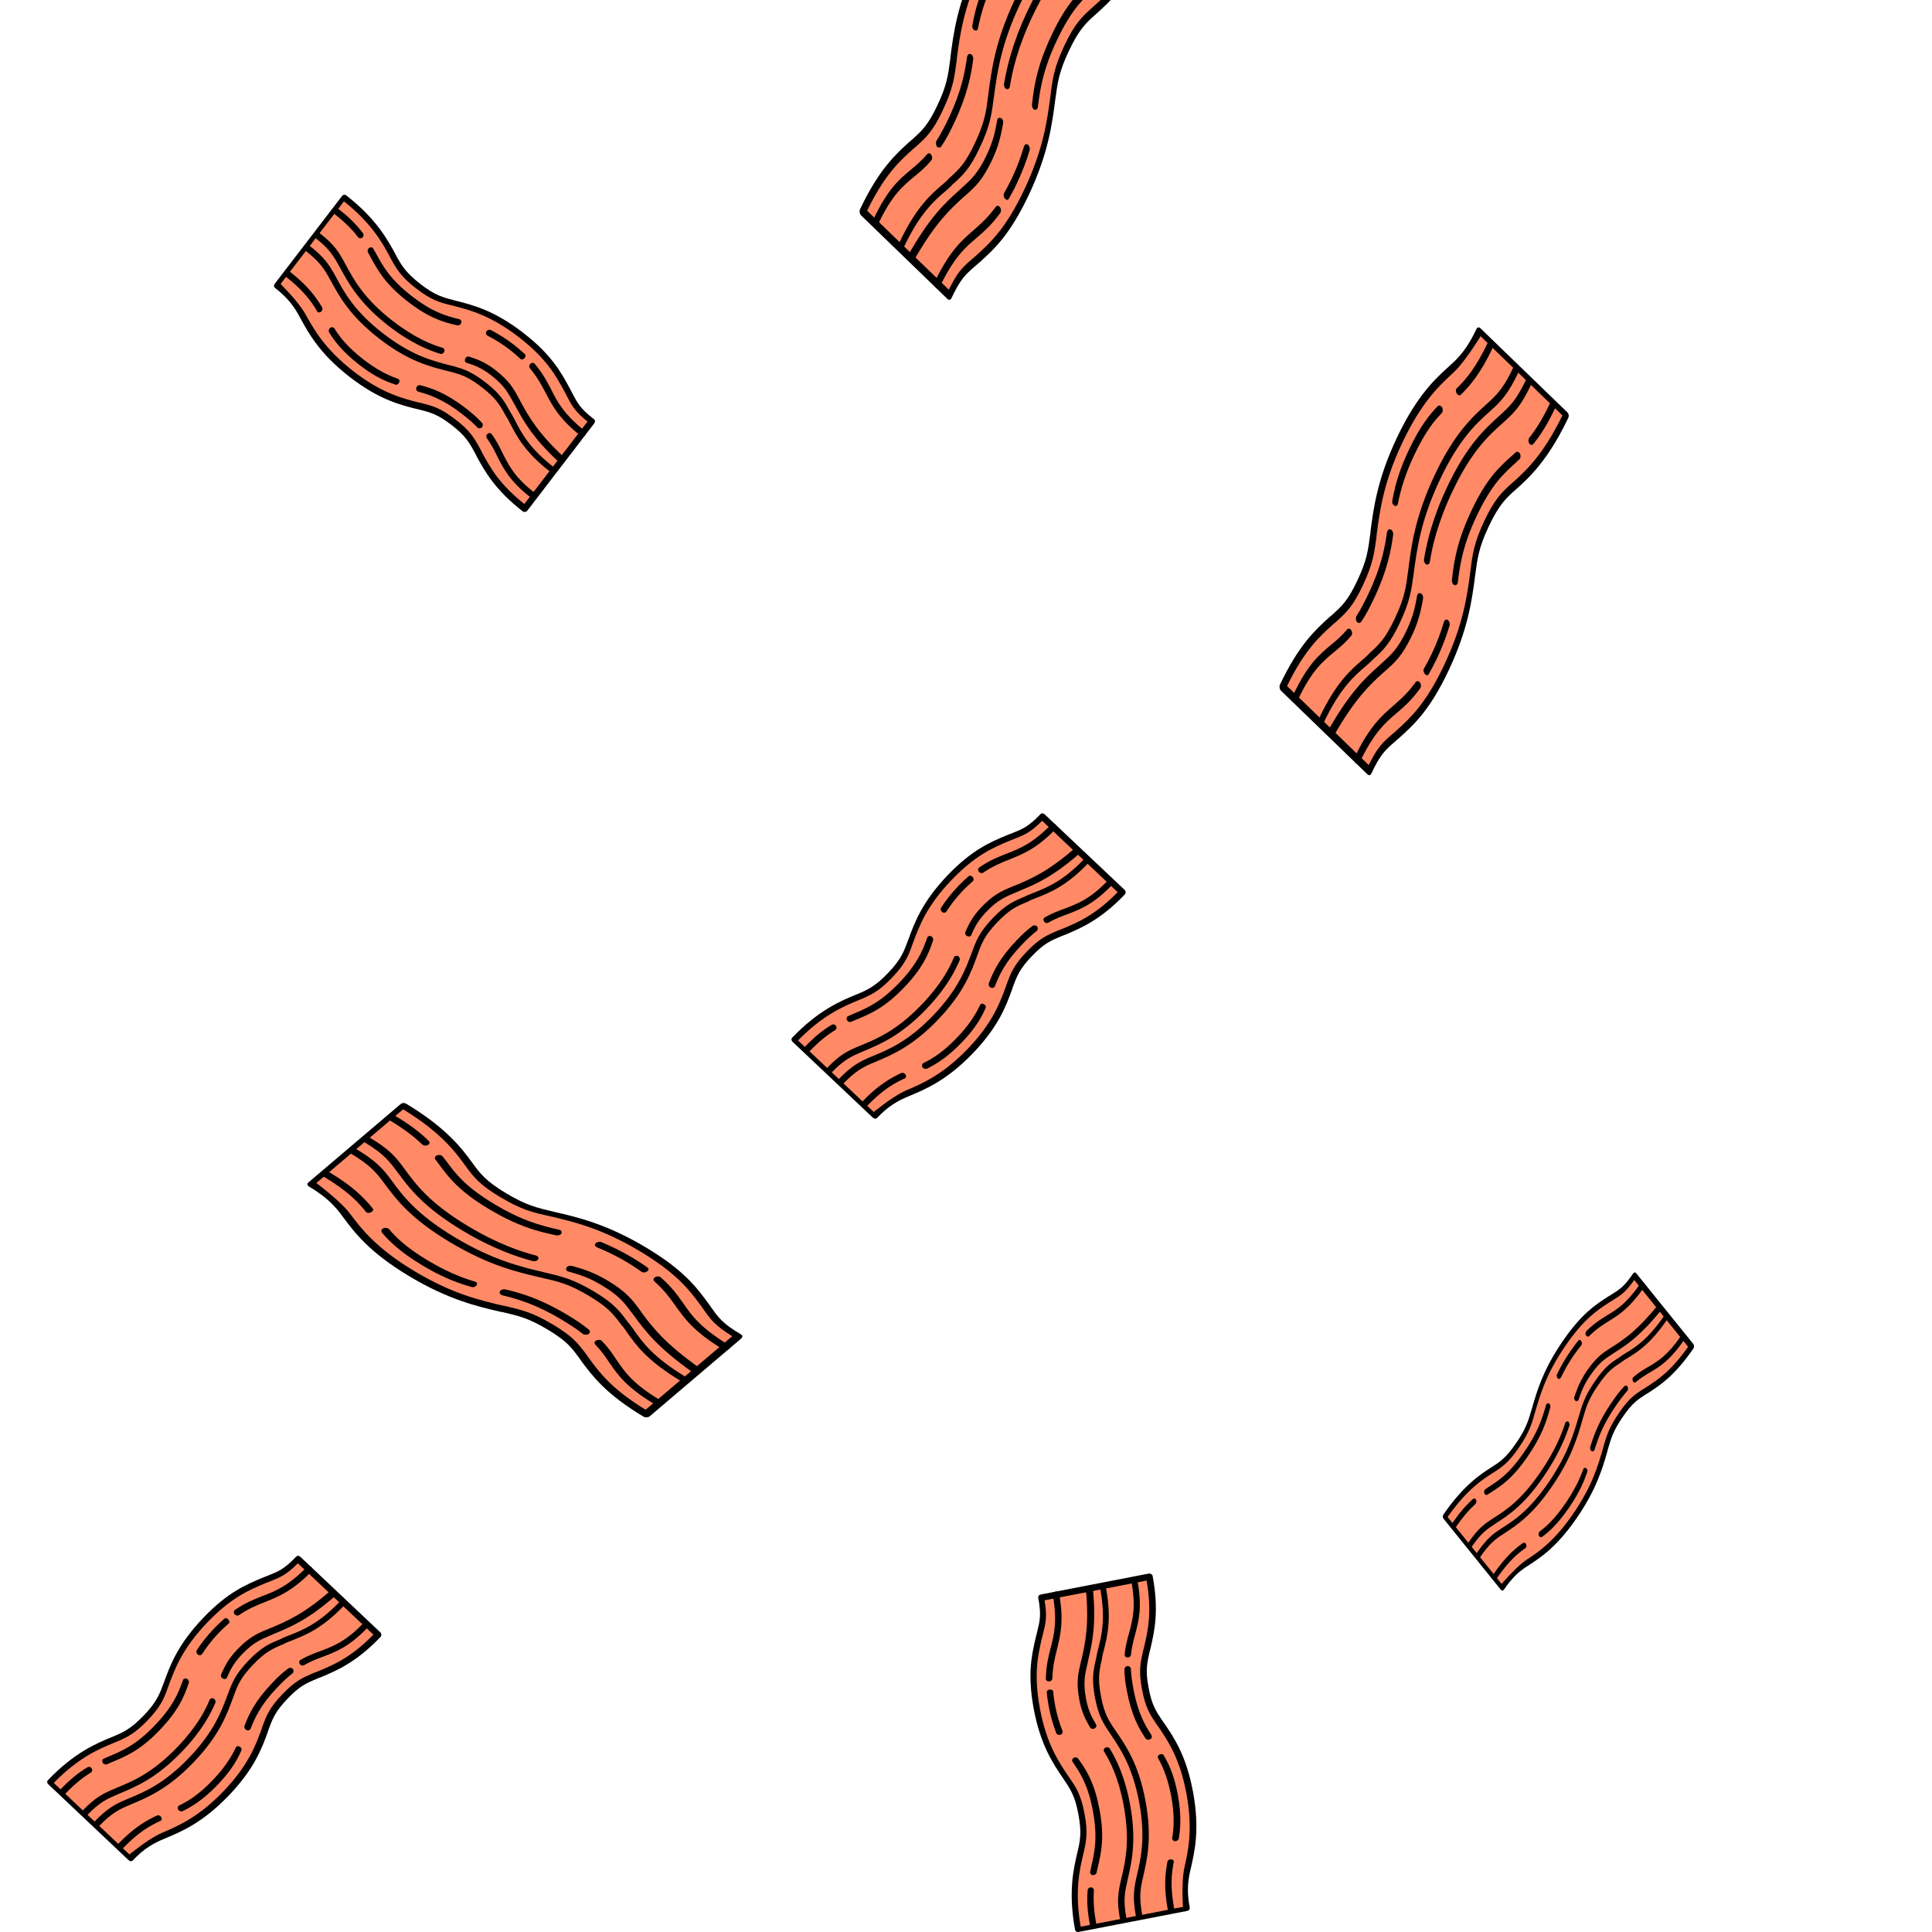 <?xml version="1.0" encoding="UTF-8" standalone="no"?>
<!DOCTYPE svg PUBLIC "-//W3C//DTD SVG 1.1//EN" "http://www.w3.org/Graphics/SVG/1.1/DTD/svg11.dtd">
<svg version="1.1" xmlns="http://www.w3.org/2000/svg" xmlns:xlink="http://www.w3.org/1999/xlink" preserveAspectRatio="xMidYMid meet" viewBox="0 0 500 500" width="500" height="500"><defs><path d="M79.46 63.72C79.67 63.88 79.78 63.97 79.81 63.99C83.69 67.01 84.73 68.87 86.38 71.95C88.52 75.93 91.26 80.92 98.74 86.73C106.23 92.54 111.71 93.95 116.09 95.02C119.46 95.84 121.46 96.33 125.4 99.39C129.29 102.41 130.09 104.09 131.74 107.17C133.88 111.16 136.79 116.17 143.59 121.56C143.24 122.02 141.48 124.31 138.31 128.45C136.85 130.36 136.04 131.42 135.87 131.63C128.45 125.86 126.05 121.14 123.85 117.11C122.2 114.03 121.39 112.35 117.51 109.33C113.62 106.32 111.69 105.87 108.31 105.04C103.88 103.93 98.51 102.61 91.02 96.8C83.54 90.99 80.63 85.87 78.49 81.88C76.79 78.87 75.12 76.52 71.69 73.86C72.73 72.51 75.32 69.13 79.46 63.72Z" id="b32mvCPeSt"></path><path d="M89.06 51.2C96.49 56.97 99.46 62.13 101.6 66.11C103.25 69.19 104.34 71.1 108.23 74.12C112.11 77.13 114.22 77.71 117.54 78.49C121.97 79.61 127.4 80.97 134.94 86.83C142.48 92.68 144.83 97.36 146.97 101.34C148.62 104.42 149.14 105.88 153.14 108.99C152.98 109.2 152.18 110.23 150.75 112.1L145.87 118.46C144.44 120.33 143.64 121.37 143.49 121.58C136.68 116.19 133.77 111.07 131.63 107.2C129.98 104.12 129.12 102.39 125.18 99.33C121.24 96.27 119.3 95.82 115.92 94.99C111.55 93.92 106.06 92.52 98.58 86.71C91.09 80.89 88.46 75.89 86.26 71.86C84.61 68.78 83.64 66.96 79.75 63.94C79.73 63.93 79.64 63.86 79.46 63.72L79.46 63.72C85.22 56.21 88.42 52.03 89.06 51.2Z" id="f1NsTYWWfy"></path><path d="M123.36 118.11C123.32 118.02 122.97 117.33 122.93 117.24C121.41 114.47 120.55 112.86 116.95 110.06C113.24 107.18 111.47 106.75 108.2 105.91C108.16 105.9 107.9 105.87 107.87 105.86C103.43 104.75 97.95 103.34 90.47 97.53C82.69 91.49 79.88 86.25 77.75 82.37C76.16 79.33 74.5 77.1 71.19 74.52C70.84 74.26 70.82 73.81 71.12 73.42C72.86 71.15 86.76 53.02 88.49 50.76C88.8 50.36 89.23 50.27 89.57 50.54C97.34 56.57 100.33 62.06 102.29 65.7C103.82 68.58 104.91 70.48 108.79 73.5C112.62 76.47 114.62 76.96 117.88 77.81C122.32 78.92 127.91 80.31 135.51 86.21C142.76 91.84 145.21 96.38 147.4 100.41C147.48 100.56 148.07 101.69 148.14 101.83C149.49 104.36 150.16 105.73 153.71 108.48C154.05 108.75 154.08 109.19 153.77 109.59C152.03 111.85 138.14 129.98 136.4 132.25C136.14 132.47 135.66 132.62 135.31 132.36C128.06 126.72 125.49 121.98 123.36 118.11ZM79.11 81.42C81.18 85.14 83.99 90.28 91.47 96.09C98.79 101.77 104.16 103.09 108.42 104.18C108.46 104.19 108.72 104.22 108.75 104.23C112.02 105.07 114.02 105.56 117.96 108.63C121.79 111.6 122.71 113.37 124.29 116.18C124.33 116.27 124.68 116.96 124.72 117.05C126.8 120.88 129.12 125.22 135.7 130.43C137.33 128.3 150.41 111.23 152.05 109.1C148.79 106.46 147.99 105 146.71 102.51C146.63 102.37 146.04 101.24 145.97 101.1C143.84 97.22 141.46 92.84 134.37 87.33C126.94 81.57 121.57 80.25 117.25 79.11C113.93 78.33 111.71 77.77 107.66 74.62C103.77 71.61 102.57 69.61 100.85 66.38C99.02 62.95 96.21 57.81 89.01 52.11C87.91 53.53 82.44 60.67 72.6 73.51L72.77 73.64C75.9 76.85 78.02 79.44 79.11 81.42Z" id="ckhY5V4az"></path><path d="M88.03 69.32C86.38 66.35 85.41 64.53 81.64 61.6C81.29 61.34 81.27 60.89 81.57 60.5C81.88 60.1 82.31 60.01 82.65 60.28C86.65 63.38 87.69 65.24 89.39 68.37C91.53 72.35 94.16 77.25 101.59 83.02C107.3 87.45 111.71 89.19 114.54 90.01C114.93 90.1 115.12 90.57 114.98 90.99C114.84 91.41 114.37 91.67 113.98 91.58C111.03 90.67 106.46 88.91 100.57 84.34C92.97 78.44 90.22 73.35 88.03 69.32Z" id="aHMZY7f2K"></path><path d="M133.37 105.05C133.32 104.98 132.98 104.38 132.94 104.3C131.54 101.73 130.55 99.8 127.13 97.14C124.67 95.23 122.83 94.54 120.77 93.9C120.39 93.81 120.19 93.34 120.39 92.86C120.58 92.37 121 92.17 121.45 92.31C123.56 93 125.62 93.75 128.19 95.75C131.85 98.59 132.95 100.61 134.41 103.33C134.45 103.4 134.75 103.97 134.78 104.04C136.8 107.72 139.11 111.95 145.92 118.29C145.97 118.33 146.03 118.38 146.03 118.38C146.27 118.66 146.29 119.11 145.99 119.5C145.83 119.7 145.37 120.19 144.8 119.75C137.77 113.23 135.44 108.88 133.37 105.05Z" id="bjkn0UzO"></path><path d="M142.31 122.04C142.31 122.04 142.31 122.04 142.31 122.04C135.86 117.03 133.77 112.97 131.93 109.43C131.68 108.92 131.43 108.41 131.13 107.97C131.11 107.94 130.97 107.75 130.95 107.72C129.37 104.8 128.4 103.1 124.74 100.26C120.91 97.28 118.92 96.79 115.71 95.99C111.28 94.87 105.74 93.53 98.08 87.59C90.48 81.69 87.79 76.64 85.54 72.56C83.89 69.48 82.7 67.71 78.93 64.78C78.58 64.52 78.56 64.07 78.86 63.68C79.17 63.28 79.6 63.19 79.94 63.46C84.05 66.65 85.32 68.69 86.9 71.61C89.04 75.6 91.67 80.5 99.1 86.26C106.53 92.03 111.9 93.35 116.22 94.49C119.49 95.33 121.65 95.85 125.7 99C129.59 102.01 130.63 103.99 132.22 106.91C132.24 106.93 132.38 107.13 132.4 107.15C132.64 107.66 132.94 108.11 133.19 108.61C134.97 112.11 137.06 116.06 143.34 120.94C143.34 120.94 143.34 120.94 143.34 120.94C143.68 121.2 143.71 121.65 143.4 122.04C143.1 122.44 142.77 122.4 142.48 122.17C142.46 122.16 142.4 122.11 142.31 122.04Z" id="bXgSwqnQ"></path><path d="M137.4 128.8C131.92 124.54 130.31 121.29 128.71 118.14C127.97 116.61 127.17 115.04 125.98 113.38C125.75 113.09 125.82 112.51 126.19 112.27C126.5 111.99 127.05 111.99 127.23 112.34C128.54 114.09 129.34 115.77 130.08 117.3C131.68 120.45 133.11 123.46 138.43 127.59C139 128.03 138.65 128.6 138.6 128.67C138.4 129.05 137.92 129.2 137.58 129.04C137.58 128.93 137.52 128.89 137.52 128.89C137.46 128.84 137.46 128.84 137.4 128.8Z" id="b5NPSryxN"></path><path d="M107.76 100.29C107.9 99.87 108.38 99.6 108.77 99.69C111.81 100.47 115.49 101.74 120.63 105.73C122.23 106.98 123.61 108.15 124.78 109.48C125.01 109.77 124.99 110.28 124.73 110.61C124.42 110.9 123.93 110.94 123.65 110.72C122.49 109.5 121.11 108.32 119.57 107.13C114.6 103.27 111.09 102.13 108.15 101.33C108.04 101.24 107.98 101.19 107.92 101.15C107.69 100.97 107.62 100.6 107.76 100.29Z" id="a15bANkSIy"></path><path d="M85.16 86.01C84.98 85.66 85.06 85.19 85.43 84.84C85.79 84.6 86.23 84.62 86.52 84.95C87.73 86.95 89.74 89.67 93.97 92.96C97.11 95.4 99.93 96.95 102.94 98.02C103.33 98.11 103.52 98.57 103.27 99.02C103.13 99.44 102.65 99.7 102.26 99.5C99.04 98.48 96.16 96.88 92.9 94.35C88.5 90.93 86.43 88.05 85.16 86.01Z" id="b3sXIw6HEB"></path><path d="M82.07 80.54C80.56 77.99 78.54 75.16 74.02 71.65C73.68 71.39 73.66 70.94 73.96 70.55C74.27 70.15 74.7 70.06 75.04 70.33C79.72 73.97 81.81 76.96 83.37 79.55C83.56 79.9 83.48 80.37 83.06 80.68C82.8 80.9 82.42 80.92 82.19 80.74C82.13 80.7 82.07 80.65 82.07 80.54Z" id="b2ZVPqtzoA"></path><path d="M150.18 112.72C144.69 108.35 142.97 105.01 141.26 101.77C140.15 99.65 139.11 97.68 137.12 95.28C136.88 94.99 136.91 94.49 137.27 94.13C137.58 93.85 138.07 93.8 138.36 94.13C140.47 96.62 141.58 98.74 142.68 100.87C144.34 104.17 145.99 107.25 151.26 111.44C151.26 111.44 151.26 111.44 151.31 111.48C151.66 111.75 151.74 112.24 151.43 112.64C151.13 113.03 150.7 113.12 150.35 112.85C150.35 112.85 150.35 112.85 150.35 112.85C150.3 112.81 150.24 112.77 150.24 112.77C150.23 112.76 150.19 112.73 150.18 112.72Z" id="a2EcuBSDR"></path><path d="M125.88 85.81C126.07 85.44 126.61 85.22 126.94 85.37C128.91 86.37 130.95 87.64 133.12 89.32C134.09 90.08 134.95 90.85 135.76 91.58C136.1 91.85 136.08 92.36 135.72 92.71C135.35 93.07 134.92 93.15 134.63 92.82C133.82 92.09 133.02 91.36 132.1 90.65C130.05 89.05 128.07 87.83 126.16 86.87C126.1 86.83 126.1 86.83 126.04 86.79C125.76 86.56 125.68 86.19 125.88 85.81Z" id="b3WUmY8HsD"></path><path d="M95.83 66.39C95.65 66.04 95.41 65.64 95.22 65.28C95.04 64.93 95.17 64.4 95.54 64.16C95.91 63.91 96.4 63.98 96.59 64.33C96.83 64.73 97.01 65.09 97.25 65.49C99.14 68.96 100.97 72.29 106.57 76.63C111.71 80.63 115.16 81.72 118.93 82.63C119.31 82.72 119.5 83.19 119.36 83.61C119.22 84.03 118.75 84.29 118.36 84.2C114.38 83.33 110.76 82.11 105.45 77.98C99.62 73.46 97.72 69.87 95.83 66.39Z" id="ak7qetlYc"></path><path d="M92.71 61.43C91.11 59.35 89.15 57.39 86.52 55.35C86.18 55.09 86.15 54.64 86.45 54.25C86.76 53.85 87.19 53.76 87.53 54.03C90.28 56.16 92.3 58.15 93.96 60.39C94.19 60.68 94.12 61.25 93.75 61.5C93.49 61.72 93.11 61.74 92.82 61.52C92.76 61.47 92.73 61.45 92.71 61.43Z" id="c4DEbrGn2y"></path><path d="M392.81 95.5C392.67 95.79 392.59 95.96 392.58 95.99C389.95 101.52 388.26 103.09 385.45 105.59C381.8 108.83 377.26 112.98 372.21 123.64C367.16 134.31 366.15 141.88 365.4 147.92C364.82 152.58 364.47 155.33 361.81 160.94C359.19 166.48 357.65 167.72 354.84 170.22C351.2 173.46 346.64 177.84 341.95 187.54C341.49 187.1 339.22 184.9 335.12 180.94C333.23 179.11 332.18 178.1 331.97 177.89C336.98 167.31 341.3 163.65 344.98 160.33C347.79 157.82 349.33 156.59 351.96 151.05C354.58 145.52 354.88 142.85 355.46 138.19C356.26 132.07 357.18 124.66 362.23 113.99C367.28 103.33 371.95 98.94 375.59 95.7C378.33 93.13 380.45 90.67 382.77 85.79C384.1 87.08 387.45 90.32 392.81 95.5Z" id="a2vwgcBV57"></path><path d="M405.21 107.5C400.2 118.08 395.5 122.55 391.86 125.79C389.05 128.3 387.31 129.94 384.69 135.48C382.07 141.01 381.64 143.93 381.1 148.5C380.31 154.62 379.35 162.12 374.26 172.86C369.17 183.61 364.89 187.18 361.25 190.43C358.44 192.93 357.09 193.76 354.39 199.46C354.18 199.26 353.16 198.26 351.31 196.47L345.01 190.38C343.15 188.59 342.13 187.6 341.92 187.4C346.61 177.69 351.28 173.3 354.81 170.08C357.62 167.57 359.21 166.25 361.86 160.64C364.52 155.02 364.83 152.35 365.41 147.69C366.17 141.65 367.17 134.08 372.22 123.42C377.27 112.75 381.84 108.75 385.52 105.43C388.33 102.92 389.99 101.44 392.61 95.91C392.63 95.88 392.69 95.74 392.81 95.5L392.81 95.5C400.25 102.7 404.38 106.7 405.21 107.5Z" id="b6P1V4hQp"></path><path d="M344.01 159.75C344.09 159.68 344.72 159.15 344.8 159.09C347.33 156.78 348.8 155.48 351.23 150.35C353.74 145.06 354.03 142.62 354.64 138.1C354.64 138.06 354.66 137.7 354.67 137.65C355.46 131.53 356.46 123.96 361.51 113.3C366.75 102.22 371.55 97.96 375.08 94.74C377.86 92.31 379.87 89.87 382.11 85.15C382.34 84.66 382.76 84.59 383.15 84.97C385.4 87.14 403.35 104.51 405.6 106.68C405.99 107.06 406.1 107.64 405.87 108.13C400.62 119.2 395.61 123.73 392.29 126.69C389.66 129.01 387.93 130.66 385.31 136.19C382.72 141.65 382.38 144.4 381.77 148.91C380.98 155.03 380 162.75 374.87 173.58C369.98 183.91 365.83 187.62 362.15 190.94C362.02 191.06 360.99 191.95 360.86 192.06C358.55 194.11 357.29 195.14 354.9 200.19C354.67 200.68 354.26 200.75 353.86 200.37C351.62 198.2 333.66 180.83 331.42 178.66C331.19 178.33 331.02 177.68 331.25 177.19C336.15 166.86 340.47 162.97 344.01 159.75ZM376.06 96.51C372.67 99.64 367.98 103.88 362.93 114.55C357.99 124.97 357.07 132.38 356.29 138.27C356.28 138.31 356.27 138.68 356.26 138.72C355.66 143.24 355.31 145.99 352.65 151.61C350.07 157.06 348.45 158.46 345.88 160.84C345.8 160.91 345.17 161.44 345.09 161.5C341.59 164.65 337.63 168.17 333.09 177.55C335.2 179.59 352.11 195.95 354.22 197.99C356.52 193.33 357.86 192.13 360.13 190.17C360.26 190.06 361.29 189.16 361.42 189.05C364.96 185.82 368.96 182.22 373.74 172.13C378.75 161.54 379.68 154.13 380.5 148.16C381.04 143.58 381.44 140.52 384.17 134.74C386.8 129.21 388.61 127.4 391.56 124.8C394.7 122.02 399.39 117.77 404.35 107.5C402.94 106.13 395.87 99.29 383.15 86.99L383.04 87.24C380.19 91.76 377.87 94.85 376.06 96.51Z" id="b3MD7XYRRQ"></path><path d="M388.03 107.61C390.74 105.13 392.39 103.65 394.94 98.27C395.17 97.78 395.59 97.71 395.98 98.09C396.37 98.47 396.48 99.05 396.25 99.54C393.55 105.24 391.86 106.8 389.01 109.39C385.36 112.63 380.89 116.61 375.88 127.2C372.03 135.34 370.65 141.48 370.04 145.4C369.98 145.93 369.55 146.23 369.14 146.08C368.74 145.92 368.46 145.3 368.52 144.76C369.21 140.68 370.6 134.31 374.57 125.93C379.7 115.1 384.35 110.94 388.03 107.61Z" id="aKThM5rGF"></path><path d="M356.94 172.25C357.01 172.19 357.56 171.67 357.63 171.61C359.97 169.49 361.73 167.99 364.05 163.1C365.7 159.6 366.25 157.04 366.74 154.19C366.8 153.66 367.22 153.36 367.7 153.58C368.17 153.8 368.38 154.36 368.28 154.97C367.75 157.9 367.16 160.77 365.42 164.44C362.96 169.65 361.12 171.31 358.63 173.53C358.56 173.59 358.05 174.03 357.98 174.09C354.63 177.14 350.77 180.64 345.18 190.43C345.14 190.51 345.1 190.59 345.1 190.59C344.84 190.93 344.42 191 344.03 190.62C343.83 190.43 343.35 189.84 343.73 189.03C349.48 178.92 353.44 175.4 356.94 172.25Z" id="c1odBTQxgY"></path><path d="M341.41 185.84C341.41 185.84 341.41 185.84 341.41 185.84C345.77 176.64 349.48 173.46 352.72 170.66C353.18 170.28 353.65 169.9 354.05 169.46C354.07 169.43 354.25 169.22 354.27 169.2C356.94 166.79 358.49 165.33 360.96 160.12C363.54 154.67 363.89 151.91 364.46 147.48C365.25 141.36 366.19 133.72 371.35 122.82C376.48 111.99 381.09 107.91 384.81 104.5C387.62 102 389.23 100.23 391.77 94.85C392 94.37 392.42 94.29 392.81 94.68C393.21 95.06 393.32 95.64 393.09 96.12C390.31 101.99 388.46 103.87 385.79 106.28C382.15 109.52 377.68 113.5 372.67 124.09C367.66 134.67 366.73 142.08 365.91 148.05C365.3 152.57 364.95 155.55 362.21 161.33C359.59 166.86 357.79 168.44 355.12 170.85C355.1 170.87 354.92 171.08 354.9 171.11C354.43 171.49 354.03 171.93 353.56 172.31C350.36 175.03 346.76 178.19 342.52 187.14C342.52 187.14 342.52 187.14 342.52 187.14C342.29 187.63 341.87 187.7 341.48 187.32C341.08 186.94 341.11 186.49 341.3 186.08C341.31 186.05 341.35 185.97 341.41 185.84Z" id="cAl0ULUug"></path><path d="M334.74 179.73C338.44 171.92 341.42 169.46 344.3 167.02C345.7 165.89 347.13 164.67 348.63 162.91C348.89 162.57 349.44 162.63 349.69 163.11C349.98 163.5 350.01 164.25 349.69 164.53C348.11 166.44 346.57 167.68 345.17 168.82C342.29 171.26 339.53 173.45 335.94 181.02C335.56 181.84 335 181.41 334.93 181.35C334.56 181.11 334.39 180.47 334.52 180C334.62 179.98 334.66 179.9 334.66 179.9C334.7 179.82 334.7 179.82 334.74 179.73Z" id="a7724ru7al"></path><path d="M359.93 137.04C360.33 137.2 360.61 137.82 360.55 138.36C359.99 142.57 359.01 147.67 355.54 155C354.46 157.28 353.43 159.25 352.25 160.95C351.99 161.29 351.5 161.3 351.18 160.98C350.89 160.58 350.82 159.92 351.01 159.51C352.09 157.83 353.12 155.86 354.16 153.66C357.52 146.58 358.38 141.72 358.97 137.66C359.04 137.5 359.08 137.41 359.12 137.33C359.28 137.01 359.63 136.87 359.93 137.04Z" id="k5S2jydl02"></path><path d="M372.08 105.12C372.4 104.84 372.85 104.91 373.2 105.38C373.45 105.86 373.46 106.45 373.16 106.88C371.35 108.69 368.89 111.65 366.04 117.68C363.92 122.15 362.62 126.11 361.78 130.3C361.72 130.83 361.3 131.13 360.86 130.83C360.46 130.67 360.18 130.05 360.35 129.5C361.12 125.03 362.46 120.98 364.66 116.34C367.63 110.07 370.23 107.01 372.08 105.12Z" id="cDabE9ikR"></path><path d="M377.07 100.45C379.38 98.18 381.94 95.2 384.99 88.77C385.22 88.28 385.64 88.21 386.03 88.59C386.43 88.97 386.53 89.55 386.3 90.04C383.14 96.71 380.44 99.8 378.08 102.15C377.76 102.43 377.31 102.35 377 101.81C376.77 101.47 376.73 100.96 376.88 100.63C376.92 100.55 376.96 100.47 377.07 100.45Z" id="h2FV777aT"></path><path d="M350.69 195.76C354.49 187.92 357.55 185.31 360.51 182.7C362.45 181.02 364.25 179.44 366.39 176.53C366.65 176.19 367.14 176.18 367.49 176.64C367.78 177.04 367.85 177.7 367.55 178.13C365.33 181.2 363.39 182.88 361.44 184.56C358.42 187.1 355.61 189.6 351.96 197.11C351.96 197.11 351.96 197.11 351.92 197.19C351.69 197.68 351.24 197.83 350.84 197.45C350.45 197.07 350.34 196.49 350.57 196C350.57 196 350.57 196 350.57 196C350.61 195.92 350.65 195.84 350.65 195.84C350.66 195.82 350.68 195.77 350.69 195.76Z" id="d2OllbyCsk"></path><path d="M374.68 160.45C375.05 160.69 375.29 161.39 375.16 161.86C374.33 164.62 373.26 167.5 371.79 170.59C371.13 171.98 370.45 173.22 369.81 174.37C369.58 174.86 369.1 174.87 368.74 174.41C368.38 173.95 368.28 173.37 368.57 172.94C369.22 171.78 369.86 170.63 370.48 169.32C371.87 166.39 372.9 163.6 373.69 160.92C373.73 160.84 373.73 160.84 373.77 160.76C373.96 160.35 374.31 160.22 374.68 160.45Z" id="c3T3v7OIpy"></path><path d="M391.26 117.97C391.58 117.69 391.94 117.33 392.27 117.05C392.59 116.77 393.1 116.91 393.35 117.39C393.6 117.87 393.57 118.55 393.24 118.83C392.88 119.19 392.56 119.47 392.19 119.83C389.02 122.69 385.99 125.46 382.21 133.44C378.74 140.76 377.91 145.54 377.27 150.73C377.21 151.27 376.78 151.57 376.38 151.41C375.97 151.26 375.69 150.63 375.75 150.1C376.34 144.61 377.29 139.59 380.87 132.02C384.8 123.72 388.08 120.84 391.26 117.97Z" id="a1ohrLYIsK"></path><path d="M395.76 113.31C397.63 110.97 399.36 108.13 401.13 104.38C401.37 103.9 401.78 103.82 402.18 104.21C402.57 104.59 402.68 105.17 402.45 105.65C400.6 109.56 398.83 112.48 396.81 114.92C396.56 115.27 396.01 115.21 395.76 114.73C395.53 114.4 395.49 113.88 395.68 113.47C395.72 113.39 395.74 113.34 395.76 113.31Z" id="g9jWKx5gI"></path><path d="M91.26 297.4C91.54 297.57 91.7 297.66 91.73 297.68C96.98 300.83 98.37 302.67 100.59 305.71C103.46 309.65 107.14 314.59 117.26 320.65C127.38 326.72 134.82 328.46 140.75 329.79C145.34 330.83 148.04 331.44 153.37 334.64C158.62 337.78 159.7 339.44 161.92 342.48C164.79 346.42 168.7 351.39 177.9 357C177.42 357.41 175.01 359.46 170.67 363.15C168.66 364.85 167.55 365.8 167.33 365.99C157.28 359.97 154.06 355.32 151.11 351.33C148.9 348.29 147.82 346.63 142.56 343.48C137.31 340.33 134.68 339.77 130.1 338.73C124.09 337.35 116.8 335.7 106.68 329.64C96.57 323.57 92.65 318.5 89.78 314.56C87.49 311.58 85.25 309.23 80.62 306.45C82.04 305.24 85.59 302.23 91.26 297.4Z" id="j1tBsPYON0"></path><path d="M104.41 286.23C114.46 292.25 118.45 297.37 121.32 301.31C123.54 304.35 125 306.24 130.26 309.39C135.51 312.53 138.37 313.24 142.87 314.23C148.88 315.61 156.25 317.3 166.44 323.42C176.64 329.53 179.78 334.13 182.66 338.07C184.87 341.12 185.57 342.54 190.97 345.78C190.76 345.97 189.67 346.89 187.7 348.56L181.02 354.24C179.06 355.9 177.97 356.83 177.75 357.02C168.55 351.4 164.64 346.33 161.77 342.5C159.56 339.45 158.4 337.75 153.07 334.56C147.74 331.36 145.11 330.79 140.53 329.76C134.6 328.42 127.16 326.68 117.04 320.62C106.92 314.55 103.38 309.61 100.43 305.62C98.21 302.58 96.9 300.78 91.65 297.64C91.62 297.62 91.49 297.54 91.26 297.4L91.26 297.4C99.15 290.7 103.54 286.98 104.41 286.23Z" id="h49Saem5Mw"></path><path d="M150.44 352.24C150.38 352.15 149.92 351.47 149.86 351.39C147.82 348.65 146.66 347.05 141.8 344.13C136.78 341.12 134.37 340.59 129.94 339.54C129.89 339.54 129.54 339.48 129.49 339.48C123.48 338.09 116.04 336.35 105.92 330.29C95.41 323.99 91.64 318.8 88.77 314.97C86.63 311.97 84.4 309.73 79.92 307.04C79.46 306.76 79.43 306.34 79.84 305.99C82.22 303.96 101.26 287.79 103.64 285.77C104.06 285.41 104.65 285.36 105.11 285.64C115.61 291.94 119.63 297.37 122.26 300.96C124.31 303.8 125.78 305.69 131.03 308.84C136.21 311.94 138.91 312.56 143.34 313.6C149.36 314.99 156.94 316.71 167.22 322.87C177.03 328.75 180.31 333.24 183.26 337.23C183.36 337.37 184.15 338.49 184.25 338.63C186.05 341.12 186.97 342.47 191.76 345.34C192.22 345.62 192.25 346.04 191.83 346.4C189.45 348.42 170.42 364.59 168.04 366.62C167.68 366.81 167.02 366.92 166.56 366.64C156.75 360.76 153.31 356.07 150.44 352.24ZM90.64 314.17C93.42 317.85 97.18 322.93 107.3 329C117.19 334.93 124.48 336.57 130.26 337.92C130.31 337.93 130.67 337.98 130.71 337.99C135.15 339.04 137.85 339.65 143.18 342.84C148.36 345.95 149.59 347.7 151.72 350.48C151.77 350.57 152.24 351.25 152.3 351.33C155.08 355.12 158.2 359.41 167.09 364.84C169.33 362.94 187.26 347.71 189.5 345.81C185.09 343.06 184.02 341.62 182.29 339.17C182.19 339.03 181.4 337.91 181.3 337.77C178.44 333.93 175.24 329.6 165.66 323.85C155.62 317.83 148.34 316.19 142.47 314.79C137.97 313.81 134.96 313.11 129.48 309.82C124.22 306.68 122.6 304.7 120.3 301.5C117.84 298.11 114.07 293.03 104.33 287.09C102.83 288.36 95.34 294.72 81.85 306.18L82.09 306.32C86.31 309.59 89.16 312.21 90.64 314.17Z" id="bcbsGA0Hu"></path><path d="M102.85 303.34C100.64 300.4 99.33 298.61 94.23 295.55C93.77 295.28 93.74 294.85 94.15 294.5C94.57 294.14 95.16 294.09 95.62 294.37C101.03 297.61 102.42 299.45 104.71 302.54C107.59 306.48 111.11 311.32 121.16 317.34C128.88 321.97 134.86 323.94 138.7 324.93C139.23 325.05 139.48 325.5 139.29 325.89C139.1 326.28 138.45 326.49 137.92 326.38C133.93 325.3 127.72 323.29 119.77 318.52C109.49 312.36 105.8 307.33 102.85 303.34Z" id="bnUPp0Ln8"></path><path d="M164.15 340.59C164.09 340.52 163.63 339.92 163.58 339.85C161.69 337.3 160.37 335.4 155.74 332.63C152.42 330.63 149.92 329.84 147.13 329.08C146.6 328.97 146.35 328.51 146.61 328.06C146.88 327.62 147.46 327.46 148.06 327.62C150.92 328.43 153.72 329.3 157.2 331.38C162.14 334.35 163.62 336.34 165.59 339.03C165.64 339.1 166.03 339.66 166.08 339.73C168.78 343.37 171.89 347.55 181.09 354.07C181.16 354.12 181.24 354.17 181.24 354.17C181.56 354.46 181.59 354.88 181.17 355.23C180.96 355.41 180.33 355.84 179.56 355.37C170.05 348.67 166.94 344.38 164.15 340.59Z" id="axdoJNYBS"></path><path d="M176.15 357.37C176.15 357.37 176.15 357.37 176.15 357.37C167.43 352.13 164.62 348.14 162.15 344.64C161.82 344.14 161.49 343.63 161.09 343.19C161.06 343.17 160.87 342.97 160.85 342.95C158.72 340.06 157.41 338.37 152.47 335.4C147.29 332.3 144.59 331.69 140.23 330.69C134.22 329.3 126.71 327.63 116.36 321.42C106.08 315.26 102.47 310.27 99.44 306.24C97.23 303.2 95.62 301.43 90.52 298.37C90.06 298.09 90.03 297.67 90.44 297.32C90.86 296.96 91.45 296.91 91.91 297.19C97.47 300.52 99.17 302.55 101.3 305.44C104.18 309.38 107.71 314.22 117.75 320.24C127.79 326.26 135.08 327.9 140.94 329.3C145.38 330.35 148.3 330.99 153.79 334.28C159.04 337.43 160.44 339.38 162.57 342.27C162.59 342.29 162.79 342.49 162.81 342.51C163.14 343.01 163.54 343.46 163.88 343.96C166.27 347.41 169.06 351.3 177.56 356.4C177.56 356.4 177.56 356.4 177.56 356.4C178.03 356.67 178.06 357.1 177.64 357.45C177.22 357.8 176.77 357.74 176.39 357.51C176.36 357.49 176.28 357.44 176.15 357.37Z" id="k3femMio48"></path><path d="M169.43 363.42C162.01 358.97 159.86 355.77 157.71 352.66C156.72 351.16 155.64 349.61 154.04 347.94C153.73 347.65 153.84 347.11 154.34 346.91C154.76 346.66 155.51 346.7 155.75 347.05C157.51 348.81 158.59 350.47 159.58 351.97C161.73 355.07 163.64 358.03 170.83 362.34C171.6 362.8 171.12 363.32 171.05 363.38C170.78 363.72 170.12 363.84 169.67 363.66C169.66 363.56 169.58 363.51 169.58 363.51C169.51 363.46 169.51 363.46 169.43 363.42Z" id="aBq8eX13g"></path><path d="M129.4 334.18C129.59 333.79 130.24 333.58 130.77 333.69C134.9 334.66 139.89 336.13 146.84 340.3C149 341.59 150.86 342.81 152.44 344.16C152.76 344.45 152.72 344.93 152.37 345.23C151.94 345.48 151.28 345.48 150.89 345.25C149.32 344.01 147.46 342.79 145.38 341.54C138.66 337.51 133.9 336.17 129.92 335.2C129.76 335.1 129.69 335.06 129.61 335.01C129.3 334.83 129.2 334.46 129.4 334.18Z" id="b3AHkMiV1t"></path><path d="M98.82 318.97C98.57 318.62 98.69 318.19 99.18 317.88C99.68 317.68 100.28 317.73 100.67 318.07C102.29 320.05 105 322.78 110.72 326.21C114.97 328.76 118.79 330.44 122.86 331.67C123.39 331.79 123.64 332.24 123.3 332.64C123.11 333.03 122.46 333.25 121.93 333.03C117.56 331.82 113.66 330.09 109.26 327.45C103.31 323.88 100.52 321 98.82 318.97Z" id="c1en95eyYJ"></path><path d="M94.65 313.55C92.62 311.02 89.9 308.18 83.8 304.53C83.34 304.25 83.31 303.83 83.73 303.47C84.14 303.12 84.73 303.07 85.19 303.34C91.53 307.14 94.33 310.13 96.44 312.71C96.69 313.06 96.57 313.49 96 313.75C95.64 313.94 95.13 313.94 94.82 313.75C94.74 313.7 94.66 313.66 94.65 313.55Z" id="a4JLWUg9uL"></path><path d="M186.93 349.11C179.51 344.56 177.2 341.26 174.9 338.06C173.42 335.96 172.02 334.02 169.33 331.6C169.01 331.31 169.05 330.83 169.55 330.52C169.97 330.27 170.64 330.26 171.03 330.6C173.87 333.11 175.36 335.21 176.84 337.31C179.07 340.56 181.29 343.6 188.4 347.97C188.4 347.97 188.4 347.97 188.48 348.02C188.94 348.29 189.05 348.76 188.63 349.12C188.21 349.47 187.63 349.52 187.16 349.25C187.16 349.25 187.16 349.25 187.16 349.25C187.09 349.2 187.01 349.15 187.01 349.15C186.99 349.14 186.94 349.11 186.93 349.11Z" id="b1ZQacf7dg"></path><path d="M154.14 321.78C154.41 321.44 155.13 321.27 155.59 321.44C158.25 322.54 161.01 323.89 163.95 325.65C165.26 326.44 166.43 327.24 167.52 327.99C167.98 328.27 167.94 328.75 167.45 329.06C166.95 329.37 166.36 329.42 165.97 329.08C164.88 328.33 163.79 327.57 162.56 326.83C159.77 325.16 157.09 323.86 154.51 322.81C154.43 322.77 154.43 322.77 154.35 322.72C153.96 322.49 153.86 322.13 154.14 321.78Z" id="bDtPV4mRV"></path><path d="M113.48 301.14C113.23 300.79 112.91 300.4 112.66 300.05C112.41 299.7 112.6 299.2 113.1 299C113.6 298.8 114.27 298.9 114.52 299.25C114.85 299.64 115.09 299.99 115.42 300.39C117.96 303.83 120.41 307.11 127.98 311.65C134.94 315.82 139.61 317.11 144.72 318.26C145.24 318.37 145.5 318.82 145.3 319.21C145.11 319.6 144.46 319.82 143.94 319.7C138.54 318.58 133.63 317.15 126.45 312.85C118.57 308.12 116.02 304.58 113.48 301.14Z" id="bq7EktcAt"></path><path d="M109.28 296.2C107.13 294.11 104.47 292.11 100.92 289.98C100.45 289.71 100.42 289.28 100.84 288.93C101.26 288.57 101.85 288.52 102.31 288.8C106.02 291.02 108.75 293.07 110.98 295.31C111.3 295.6 111.19 296.14 110.69 296.35C110.33 296.54 109.82 296.53 109.43 296.3C109.35 296.25 109.31 296.22 109.28 296.2Z" id="a2tpPIwjWK"></path><path d="M382.16 402.64C382.3 402.44 382.38 402.33 382.39 402.31C385.01 398.51 386.48 397.54 388.9 395.99C392.05 393.99 395.98 391.41 401.02 384.1C406.05 376.78 407.65 371.31 408.89 366.94C409.85 363.57 410.41 361.59 413.06 357.73C415.68 353.93 417 353.18 419.42 351.64C422.57 349.64 426.54 346.9 431.19 340.25C431.49 340.62 432.99 342.48 435.69 345.83C436.94 347.37 437.63 348.23 437.77 348.4C432.77 355.66 429.07 357.9 425.89 359.96C423.46 361.51 422.14 362.26 419.53 366.05C416.92 369.85 416.39 371.79 415.43 375.16C414.15 379.58 412.63 384.93 407.6 392.25C402.56 399.57 398.51 402.31 395.37 404.31C392.98 405.91 391.09 407.5 388.78 410.85C387.9 409.76 385.69 407.02 382.16 402.64Z" id="b6SrshnPx"></path><path d="M373.98 392.5C378.98 385.24 383.07 382.45 386.21 380.44C388.64 378.9 390.15 377.87 392.76 374.07C395.37 370.27 396.02 368.17 396.93 364.86C398.21 360.44 399.77 355.02 404.85 347.65C409.92 340.27 413.59 338.09 416.73 336.09C419.16 334.54 420.28 334.07 422.97 330.16C423.11 330.33 423.79 331.17 425.01 332.68L429.16 337.84C430.38 339.35 431.06 340.19 431.2 340.36C426.54 347.01 422.49 349.75 419.43 351.75C417 353.29 415.65 354.1 412.99 357.95C410.34 361.81 409.81 363.74 408.86 367.11C407.62 371.47 406.02 376.94 400.98 384.26C395.95 391.58 392.01 394.04 388.83 396.1C386.4 397.65 384.97 398.57 382.35 402.36C382.34 402.38 382.28 402.48 382.16 402.64L382.16 402.64C377.25 396.56 374.53 393.18 373.98 392.5Z" id="b1Ky47jBHc"></path><path d="M426.56 360.49C426.5 360.53 425.95 360.85 425.89 360.89C423.7 362.32 422.43 363.12 420.01 366.64C417.51 370.27 417.01 372.04 416.05 375.3C416.05 375.34 415.99 375.6 415.99 375.63C414.71 380.05 413.11 385.52 408.07 392.84C402.85 400.44 398.71 403.07 395.65 405.07C393.26 406.56 391.45 408.15 389.22 411.39C388.99 411.72 388.66 411.73 388.4 411.41C386.92 409.58 375.08 394.9 373.6 393.06C373.34 392.74 373.32 392.3 373.55 391.97C378.78 384.37 383.11 381.57 385.97 379.74C388.24 378.3 389.75 377.28 392.37 373.48C394.94 369.73 395.51 367.75 396.47 364.49C397.74 360.07 399.34 354.49 404.45 347.06C409.33 339.96 412.91 337.67 416.09 335.61C416.21 335.54 417.1 334.99 417.21 334.92C419.2 333.66 420.28 333.03 422.66 329.57C422.89 329.23 423.22 329.22 423.48 329.55C424.96 331.38 436.8 346.06 438.28 347.89C438.42 348.16 438.48 348.66 438.25 348.99C433.37 356.09 429.63 358.49 426.56 360.49ZM395.09 403.66C398.03 401.72 402.09 399.09 407.13 391.77C412.05 384.62 413.57 379.26 414.81 375.01C414.82 374.97 414.87 374.71 414.88 374.68C415.84 371.42 416.41 369.43 419.06 365.57C421.63 361.83 423.03 360.97 425.25 359.48C425.32 359.44 425.86 359.12 425.93 359.08C428.95 357.14 432.37 354.96 436.88 348.54C435.48 346.81 424.33 332.99 422.94 331.26C420.67 334.45 419.51 335.19 417.56 336.39C417.45 336.46 416.56 337.01 416.45 337.08C413.38 339.08 409.92 341.32 405.16 348.24C400.16 355.5 398.64 360.86 397.36 365.17C396.44 368.49 395.8 370.7 393.07 374.66C390.46 378.46 388.87 379.6 386.33 381.21C383.62 382.92 379.56 385.56 374.64 392.6C375.57 393.75 380.23 399.53 388.62 409.92L388.74 409.76C391.41 406.72 393.53 404.69 395.09 403.66Z" id="b969IEQp68"></path><path d="M387.15 394.23C384.8 395.77 383.37 396.69 380.83 400.38C380.6 400.71 380.28 400.72 380.02 400.4C379.76 400.08 379.74 399.64 379.97 399.3C382.66 395.39 384.13 394.42 386.59 392.82C389.74 390.82 393.6 388.35 398.59 381.09C402.44 375.51 404.17 371.13 405.06 368.31C405.17 367.92 405.53 367.75 405.82 367.9C406.12 368.06 406.26 368.55 406.16 368.94C405.18 371.87 403.42 376.41 399.46 382.17C394.35 389.6 390.33 392.17 387.15 394.23Z" id="d8vim308C"></path><path d="M418.04 349.92C417.98 349.96 417.5 350.28 417.44 350.32C415.41 351.64 413.9 352.56 411.59 355.91C409.94 358.31 409.24 360.14 408.56 362.18C408.45 362.57 408.09 362.75 407.75 362.54C407.42 362.33 407.32 361.89 407.46 361.45C408.19 359.34 408.95 357.29 410.68 354.78C413.14 351.21 414.73 350.18 416.88 348.8C416.94 348.77 417.39 348.49 417.44 348.46C420.34 346.57 423.68 344.4 429.04 337.78C429.08 337.73 429.11 337.67 429.11 337.67C429.35 337.45 429.68 337.44 429.94 337.76C430.07 337.92 430.37 338.41 429.99 338.96C424.48 345.8 421.06 347.98 418.04 349.92Z" id="a4zwi75cVr"></path><path d="M431.41 341.56C431.41 341.56 431.41 341.56 431.41 341.56C427.07 347.87 423.88 349.82 421.1 351.54C420.7 351.77 420.3 352 419.94 352.28C419.92 352.3 419.76 352.44 419.75 352.45C417.44 353.94 416.09 354.85 413.63 358.43C411.05 362.17 410.49 364.16 409.56 367.37C408.29 371.79 406.73 377.31 401.58 384.79C396.47 392.22 392.49 394.74 389.27 396.86C386.84 398.41 385.42 399.54 382.88 403.23C382.65 403.56 382.33 403.57 382.07 403.25C381.81 402.93 381.79 402.49 382.02 402.15C384.78 398.13 386.41 396.94 388.72 395.45C391.86 393.45 395.72 390.98 400.72 383.72C405.71 376.46 407.23 371.1 408.52 366.79C409.48 363.53 410.08 361.38 412.81 357.41C415.42 353.61 416.97 352.64 419.28 351.15C419.3 351.13 419.46 351 419.48 350.98C419.87 350.75 420.23 350.47 420.63 350.24C423.38 348.57 426.48 346.62 430.71 340.48C430.71 340.48 430.71 340.48 430.71 340.48C430.94 340.14 431.27 340.14 431.53 340.46C431.79 340.78 431.72 341.11 431.53 341.39C431.51 341.41 431.47 341.47 431.41 341.56Z" id="l2SfUy5GXd"></path><path d="M435.86 346.75C432.17 352.12 429.61 353.61 427.14 355.1C425.95 355.79 424.71 356.54 423.37 357.67C423.14 357.9 422.72 357.8 422.58 357.42C422.41 357.1 422.46 356.55 422.74 356.37C424.16 355.13 425.48 354.38 426.67 353.69C429.14 352.2 431.5 350.87 435.07 345.68C435.46 345.12 435.84 345.49 435.89 345.55C436.14 345.76 436.2 346.25 436.05 346.58C435.97 346.59 435.93 346.64 435.93 346.64C435.9 346.7 435.9 346.7 435.86 346.75Z" id="acsb0fhMo"></path><path d="M411.89 375.53C411.6 375.37 411.45 374.88 411.56 374.49C412.45 371.45 413.76 367.8 417.22 362.77C418.29 361.21 419.3 359.87 420.39 358.74C420.63 358.51 421 358.56 421.21 358.83C421.39 359.15 421.37 359.64 421.18 359.92C420.17 361.05 419.16 362.39 418.12 363.9C414.78 368.76 413.58 372.24 412.69 375.17C412.61 375.29 412.58 375.34 412.54 375.4C412.38 375.62 412.1 375.68 411.89 375.53Z" id="dqRiy9WOY"></path><path d="M399.09 397.74C398.81 397.92 398.48 397.82 398.25 397.44C398.11 397.06 398.18 396.62 398.45 396.34C400.04 395.2 402.24 393.27 405.09 389.14C407.2 386.07 408.63 383.29 409.73 380.3C409.83 379.91 410.19 379.74 410.49 380C410.79 380.16 410.93 380.65 410.74 381.04C409.66 384.25 408.19 387.08 406 390.27C403.04 394.57 400.71 396.55 399.09 397.74Z" id="aw9phGsVv"></path><path d="M394.76 400.66C392.73 402.08 390.45 404.01 387.41 408.42C387.18 408.76 386.85 408.77 386.59 408.44C386.33 408.12 386.31 407.68 386.54 407.35C389.69 402.77 392.1 400.78 394.16 399.3C394.44 399.13 394.77 399.23 394.96 399.67C395.09 399.94 395.07 400.32 394.91 400.54C394.88 400.6 394.84 400.66 394.76 400.66Z" id="dQrUIGWum"></path><path d="M425.4 333.28C421.63 338.64 419 340.25 416.45 341.85C414.78 342.88 413.23 343.86 411.27 345.77C411.03 346 410.66 345.96 410.44 345.58C410.26 345.25 410.28 344.76 410.56 344.48C412.59 342.45 414.27 341.42 415.94 340.39C418.53 338.84 420.96 337.29 424.57 332.15C424.57 332.15 424.57 332.15 424.61 332.09C424.84 331.76 425.21 331.69 425.47 332.01C425.73 332.34 425.75 332.77 425.52 333.11C425.52 333.11 425.52 333.11 425.52 333.11C425.48 333.17 425.44 333.22 425.44 333.22C425.43 333.23 425.4 333.27 425.4 333.28Z" id="bc1e5NdRz"></path><path d="M403.16 356.74C402.91 356.53 402.8 355.98 402.95 355.65C403.89 353.7 405.02 351.7 406.49 349.58C407.14 348.63 407.8 347.79 408.42 347C408.65 346.67 409.02 346.71 409.24 347.09C409.46 347.47 409.48 347.91 409.21 348.19C408.59 348.97 407.97 349.76 407.35 350.65C405.97 352.66 404.87 354.61 403.97 356.5C403.93 356.55 403.93 356.55 403.89 356.61C403.7 356.89 403.42 356.95 403.16 356.74Z" id="b2a318pePL"></path><path d="M385.81 386.26C385.53 386.44 385.22 386.66 384.94 386.83C384.66 387.01 384.29 386.85 384.15 386.47C384.01 386.09 384.11 385.6 384.39 385.42C384.7 385.2 384.98 385.02 385.3 384.8C388.04 383.02 390.67 381.31 394.43 375.83C397.89 370.81 399.05 367.38 400.11 363.62C400.22 363.23 400.58 363.06 400.87 363.21C401.16 363.37 401.31 363.86 401.2 364.25C400.15 368.22 398.88 371.82 395.3 377.02C391.38 382.71 388.56 384.49 385.81 386.26Z" id="e6mU5U8kU"></path><path d="M381.85 389.22C380.16 390.75 378.53 392.65 376.76 395.22C376.53 395.56 376.2 395.57 375.94 395.25C375.68 394.92 375.66 394.49 375.89 394.15C377.74 391.47 379.41 389.51 381.22 387.92C381.46 387.7 381.87 387.8 382.01 388.18C382.15 388.45 382.12 388.83 381.93 389.11C381.89 389.17 381.87 389.2 381.85 389.22Z" id="b2LCpAc8w"></path><path d="M217.11 279.95C217.29 279.77 217.39 279.66 217.41 279.64C220.81 276.09 222.76 275.25 226 273.92C230.18 272.21 235.42 269.99 241.97 263.15C248.52 256.3 250.49 250.99 252 246.75C253.17 243.47 253.86 241.54 257.32 237.93C260.72 234.38 262.47 233.75 265.71 232.43C269.89 230.71 275.17 228.33 281.23 222.12C281.65 222.51 283.76 224.5 287.54 228.08C289.29 229.73 290.26 230.65 290.46 230.83C283.95 237.63 279.02 239.53 274.78 241.3C271.55 242.62 269.79 243.25 266.39 246.81C262.99 250.36 262.35 252.24 261.18 255.51C259.61 259.81 257.75 265.01 251.2 271.86C244.65 278.71 239.26 281.08 235.07 282.8C231.9 284.18 229.39 285.59 226.39 288.73C225.15 287.56 222.06 284.63 217.11 279.95Z" id="a59a3m3Sb8"></path><path d="M205.64 269.12C212.14 262.32 217.58 259.9 221.76 258.18C225 256.86 227 255.97 230.4 252.41C233.8 248.86 234.6 246.82 235.72 243.6C237.28 239.31 239.19 234.05 245.8 227.15C252.4 220.25 257.29 218.4 261.47 216.68C264.7 215.36 266.21 214.99 269.71 211.33C269.9 211.51 270.85 212.41 272.56 214.03L278.39 219.53C280.1 221.15 281.05 222.05 281.24 222.23C275.18 228.44 269.79 230.81 265.72 232.54C262.48 233.86 260.68 234.54 257.23 238.15C253.78 241.75 253.13 243.63 251.96 246.91C250.45 251.15 248.49 256.46 241.93 263.31C235.38 270.15 230.13 272.26 225.9 274.03C222.66 275.35 220.76 276.14 217.36 279.69C217.34 279.71 217.26 279.8 217.11 279.95L217.11 279.95C210.23 273.45 206.4 269.84 205.64 269.12Z" id="c4FAwWOm6d"></path><path d="M275.72 241.89C275.63 241.92 274.91 242.19 274.82 242.23C271.9 243.46 270.21 244.14 267.06 247.44C263.81 250.83 263.2 252.55 262.02 255.72C262.02 255.75 261.95 256.01 261.94 256.04C260.38 260.33 258.42 265.64 251.87 272.49C245.06 279.6 239.55 281.86 235.48 283.58C232.3 284.85 229.9 286.27 227 289.3C226.7 289.61 226.26 289.59 225.89 289.25C223.82 287.29 207.21 271.6 205.14 269.64C204.77 269.3 204.73 268.86 205.03 268.54C211.83 261.44 217.6 259.03 221.42 257.46C224.44 256.23 226.45 255.34 229.85 251.79C233.2 248.29 233.89 246.35 235.07 243.19C236.64 238.9 238.59 233.47 245.24 226.52C251.59 219.89 256.36 217.92 260.59 216.15C260.74 216.09 261.93 215.62 262.08 215.57C264.73 214.49 266.17 213.95 269.27 210.71C269.57 210.4 270.01 210.42 270.37 210.76C272.45 212.72 289.05 228.41 291.13 230.37C291.32 230.65 291.42 231.15 291.12 231.46C284.77 238.1 279.79 240.16 275.72 241.89ZM234.68 282.12C238.59 280.45 243.99 278.19 250.54 271.34C256.94 264.65 258.8 259.44 260.33 255.31C260.34 255.28 260.4 255.02 260.41 254.99C261.59 251.82 262.28 249.89 265.73 246.28C269.08 242.78 270.94 242.05 273.9 240.77C273.99 240.73 274.71 240.46 274.8 240.43C278.83 238.76 283.39 236.89 289.25 230.89C287.29 229.04 271.66 214.27 269.71 212.42C266.75 215.4 265.21 216.04 262.61 217.06C262.46 217.12 261.27 217.59 261.13 217.65C257.05 219.37 252.44 221.29 246.24 227.77C239.74 234.56 237.88 239.77 236.3 243.95C235.18 247.18 234.4 249.32 230.85 253.03C227.45 256.59 225.34 257.58 221.95 258.95C218.35 260.43 212.95 262.69 206.53 269.27C207.84 270.5 214.37 276.68 226.14 287.79L226.29 287.63C229.8 284.85 232.59 283.01 234.68 282.12Z" id="b1Tb7ooUzy"></path><path d="M223.55 272.01C220.43 273.34 218.52 274.13 215.22 277.58C214.92 277.89 214.48 277.87 214.12 277.53C213.75 277.18 213.71 276.74 214.01 276.43C217.51 272.77 219.47 271.93 222.75 270.56C226.93 268.84 232.07 266.73 238.58 259.93C243.58 254.71 245.76 250.5 246.87 247.77C247 247.39 247.48 247.25 247.88 247.43C248.29 247.61 248.5 248.11 248.37 248.49C247.16 251.33 244.94 255.7 239.79 261.08C233.14 268.03 227.79 270.24 223.55 272.01Z" id="d1DaAl2Q6"></path><path d="M263.76 230.59C263.68 230.63 263.05 230.9 262.97 230.94C260.27 232.07 258.25 232.85 255.25 235.98C253.1 238.23 252.23 239.99 251.37 241.97C251.24 242.35 250.76 242.49 250.3 242.25C249.83 242.01 249.68 241.57 249.86 241.14C250.76 239.11 251.73 237.13 253.98 234.78C257.18 231.43 259.3 230.55 262.16 229.37C262.23 229.34 262.83 229.11 262.9 229.08C266.76 227.46 271.21 225.59 278.22 219.47C278.27 219.42 278.32 219.36 278.32 219.36C278.63 219.16 279.07 219.18 279.44 219.52C279.62 219.7 280.05 220.21 279.55 220.73C272.35 227.06 267.79 228.92 263.76 230.59Z" id="e3UWaF10mu"></path><path d="M281.58 223.44C281.58 223.44 281.58 223.44 281.58 223.44C275.93 229.35 271.68 231.01 267.97 232.47C267.44 232.67 266.91 232.86 266.43 233.11C266.41 233.13 266.2 233.25 266.17 233.27C263.1 234.54 261.31 235.33 258.1 238.68C254.75 242.18 254.06 244.11 252.93 247.23C251.37 251.52 249.46 256.89 242.76 263.89C236.11 270.84 230.81 273 226.53 274.82C223.29 276.15 221.41 277.15 218.11 280.6C217.81 280.91 217.36 280.89 217 280.55C216.64 280.21 216.59 279.77 216.89 279.45C220.49 275.69 222.65 274.64 225.72 273.37C229.91 271.65 235.05 269.54 241.55 262.74C248.05 255.95 249.91 250.74 251.49 246.56C252.67 243.39 253.4 241.3 256.95 237.59C260.35 234.04 262.42 233.2 265.49 231.92C265.52 231.91 265.73 231.79 265.75 231.77C266.28 231.58 266.76 231.33 267.29 231.13C270.95 229.72 275.09 228.05 280.59 222.31C280.59 222.31 280.59 222.31 280.59 222.31C280.89 221.99 281.33 222.01 281.7 222.36C282.06 222.7 281.98 223.02 281.73 223.29C281.71 223.31 281.66 223.36 281.58 223.44Z" id="f27XD5fdzz"></path><path d="M287.8 229.02C283 234.04 279.6 235.3 276.3 236.57C274.71 237.15 273.06 237.78 271.28 238.79C270.97 239 270.41 238.86 270.21 238.47C269.95 238.13 270.01 237.59 270.38 237.44C272.26 236.33 274.01 235.7 275.61 235.12C278.9 233.85 282.05 232.74 286.7 227.88C287.2 227.35 287.73 227.76 287.79 227.82C288.15 228.05 288.25 228.55 288.06 228.87C287.95 228.86 287.9 228.91 287.9 228.91C287.85 228.97 287.85 228.97 287.8 229.02Z" id="a3lW4vMAx4"></path><path d="M256.39 255.57C255.98 255.39 255.77 254.88 255.9 254.51C256.99 251.56 258.63 248.03 263.13 243.33C264.53 241.86 265.84 240.62 267.28 239.59C267.6 239.39 268.1 239.46 268.4 239.75C268.66 240.09 268.65 240.58 268.4 240.84C267.07 241.87 265.76 243.12 264.41 244.53C260.05 249.08 258.56 252.45 257.46 255.29C257.36 255.39 257.31 255.45 257.26 255.5C257.06 255.71 256.68 255.74 256.39 255.57Z" id="d2a4W2S0tP"></path><path d="M239.87 276.58C239.49 276.73 239.04 276.6 238.73 276.2C238.52 275.81 238.59 275.37 238.95 275.12C241.06 274.12 243.98 272.4 247.68 268.53C250.43 265.66 252.26 263.02 253.64 260.13C253.77 259.76 254.25 259.62 254.66 259.91C255.07 260.09 255.28 260.59 255.04 260.96C253.69 264.06 251.8 266.76 248.95 269.74C245.1 273.76 242.02 275.53 239.87 276.58Z" id="a626BB7sIQ"></path><path d="M234.1 279.1C231.42 280.34 228.39 282.05 224.44 286.18C224.14 286.5 223.69 286.48 223.33 286.13C222.96 285.79 222.92 285.35 223.22 285.04C227.32 280.75 230.51 278.99 233.25 277.69C233.62 277.55 234.08 277.68 234.34 278.13C234.53 278.41 234.52 278.79 234.32 279C234.27 279.05 234.22 279.1 234.1 279.1Z" id="cFno3WnbA"></path><path d="M273.12 214.65C268.21 219.67 264.71 221.03 261.31 222.4C259.08 223.28 257.02 224.12 254.43 225.85C254.12 226.06 253.62 225.98 253.3 225.58C253.05 225.24 253.06 224.75 253.42 224.5C256.1 222.66 258.33 221.78 260.56 220.9C264.01 219.58 267.25 218.26 271.96 213.45C271.96 213.45 271.96 213.45 272.01 213.4C272.31 213.09 272.8 213.06 273.16 213.4C273.53 213.74 273.57 214.18 273.27 214.5C273.27 214.5 273.27 214.5 273.27 214.5C273.22 214.55 273.17 214.6 273.17 214.6C273.16 214.61 273.13 214.65 273.12 214.65Z" id="aliiq658Q"></path><path d="M243.85 236.06C243.5 235.83 243.34 235.27 243.53 234.96C244.72 233.1 246.19 231.2 248.09 229.22C248.94 228.33 249.8 227.55 250.61 226.82C250.91 226.51 251.42 226.59 251.73 226.98C252.05 227.38 252.09 227.82 251.73 228.08C250.92 228.8 250.11 229.53 249.31 230.36C247.5 232.25 246.09 234.09 244.94 235.89C244.89 235.95 244.89 235.95 244.84 236C244.59 236.26 244.21 236.3 243.85 236.06Z" id="b10iBnwgrZ"></path><path d="M221.44 263.95C221.07 264.1 220.65 264.3 220.28 264.44C219.91 264.59 219.39 264.4 219.19 264.01C218.99 263.62 219.11 263.13 219.48 262.99C219.9 262.79 220.27 262.64 220.69 262.44C224.34 260.92 227.84 259.44 232.74 254.32C237.24 249.62 238.68 246.3 239.98 242.65C240.11 242.27 240.59 242.13 240.99 242.31C241.4 242.5 241.61 243 241.48 243.37C240.2 247.24 238.61 250.72 233.96 255.58C228.86 260.91 225.1 262.43 221.44 263.95Z" id="hPDmMbMYI"></path><path d="M216.19 266.55C213.95 267.92 211.81 269.67 209.51 272.08C209.21 272.39 208.76 272.37 208.4 272.03C208.04 271.68 207.99 271.24 208.29 270.93C210.69 268.42 212.89 266.61 215.28 265.2C215.59 264.99 216.16 265.13 216.36 265.52C216.55 265.8 216.54 266.18 216.29 266.44C216.24 266.49 216.21 266.53 216.19 266.55Z" id="bj5RqSAV1"></path><path d="M24.49 472.11C24.67 471.92 24.77 471.82 24.79 471.8C28.19 468.24 30.14 467.4 33.38 466.08C37.56 464.36 42.8 462.15 49.35 455.3C55.9 448.45 57.87 443.14 59.38 438.9C60.55 435.63 61.24 433.69 64.69 430.09C68.09 426.53 69.85 425.9 73.08 424.58C77.27 422.86 82.55 420.48 88.61 414.27C89.03 414.67 91.13 416.66 94.92 420.23C96.67 421.88 97.64 422.8 97.83 422.99C91.33 429.78 86.39 431.68 82.16 433.45C78.93 434.78 77.17 435.41 73.77 438.96C70.37 442.51 69.72 444.39 68.56 447.67C66.99 451.96 65.13 457.17 58.58 464.01C52.02 470.86 46.64 473.23 42.45 474.95C39.28 476.33 36.77 477.75 33.77 480.88C32.53 479.71 29.44 476.79 24.49 472.11Z" id="dQez0D2o"></path><path d="M13.02 461.27C19.52 454.48 24.96 452.05 29.14 450.34C32.37 449.01 34.38 448.12 37.78 444.57C41.18 441.01 41.98 438.98 43.1 435.75C44.66 431.46 46.57 426.2 53.17 419.3C59.78 412.4 64.67 410.55 68.85 408.84C72.08 407.51 73.59 407.14 77.09 403.49C77.28 403.67 78.23 404.56 79.94 406.18L85.77 411.69C87.48 413.3 88.43 414.2 88.62 414.38C82.56 420.59 77.17 422.97 73.09 424.69C69.86 426.01 68.06 426.7 64.6 430.3C61.15 433.91 60.51 435.79 59.34 439.06C57.83 443.3 55.86 448.61 49.31 455.46C42.76 462.31 37.51 464.41 33.28 466.18C30.04 467.51 28.14 468.29 24.74 471.85C24.72 471.86 24.64 471.95 24.49 472.11L24.49 472.11C17.6 465.61 13.78 461.99 13.02 461.27Z" id="a5AuhJp8a"></path><path d="M83.1 434.04C83.01 434.07 82.28 434.35 82.19 434.38C79.28 435.61 77.59 436.3 74.44 439.59C71.19 442.99 70.58 444.71 69.4 447.87C69.39 447.9 69.33 448.16 69.32 448.19C67.76 452.49 65.8 457.8 59.24 464.64C52.44 471.75 46.93 474.01 42.86 475.73C39.67 477.01 37.28 478.42 34.38 481.45C34.08 481.77 33.63 481.75 33.27 481.4C31.19 479.44 14.59 463.76 12.52 461.79C12.15 461.45 12.11 461.01 12.41 460.7C19.21 453.59 24.98 451.18 28.8 449.61C31.82 448.39 33.83 447.49 37.23 443.94C40.58 440.44 41.27 438.51 42.45 435.34C44.01 431.05 45.97 425.63 52.62 418.68C58.97 412.04 63.74 410.08 67.97 408.31C68.12 408.25 69.31 407.78 69.46 407.72C72.11 406.64 73.54 406.11 76.64 402.87C76.94 402.55 77.39 402.57 77.75 402.92C79.83 404.88 96.43 420.56 98.51 422.53C98.7 422.81 98.8 423.3 98.5 423.62C92.15 430.25 87.17 432.32 83.1 434.04ZM42.05 474.28C45.97 472.6 51.37 470.34 57.92 463.49C64.32 456.8 66.18 451.6 67.71 447.47C67.72 447.43 67.78 447.17 67.79 447.14C68.97 443.98 69.66 442.04 73.11 438.44C76.46 434.94 78.32 434.2 81.28 432.92C81.37 432.89 82.09 432.61 82.18 432.58C86.21 430.91 90.77 429.05 96.63 423.04C94.67 421.19 79.04 406.42 77.09 404.58C74.13 407.55 72.59 408.19 69.99 409.22C69.84 409.28 68.65 409.74 68.5 409.8C64.43 411.53 59.82 413.44 53.62 419.92C47.12 426.72 45.26 431.92 43.68 436.11C42.56 439.33 41.78 441.48 38.23 445.19C34.83 448.74 32.72 449.74 29.33 451.11C25.72 452.58 20.32 454.84 13.91 461.42C15.22 462.66 21.75 468.83 33.51 479.94L33.66 479.79C37.18 477 39.97 475.16 42.05 474.28Z" id="cRYOjjaWz"></path><path d="M30.93 464.17C27.81 465.5 25.9 466.28 22.6 469.73C22.3 470.04 21.86 470.02 21.49 469.68C21.13 469.34 21.09 468.9 21.39 468.58C24.89 464.93 26.85 464.09 30.13 462.71C34.31 460.99 39.45 458.88 45.95 452.09C50.95 446.86 53.13 442.65 54.25 439.92C54.37 439.54 54.86 439.4 55.26 439.58C55.66 439.77 55.88 440.27 55.75 440.64C54.54 443.48 52.32 447.85 47.17 453.23C40.52 460.19 35.17 462.4 30.93 464.17Z" id="d1ujcREBTs"></path><path d="M71.14 422.74C71.06 422.78 70.43 423.06 70.35 423.09C67.65 424.22 65.63 425 62.63 428.14C60.48 430.39 59.61 432.15 58.75 434.12C58.62 434.5 58.14 434.64 57.68 434.4C57.21 434.16 57.06 433.72 57.24 433.29C58.14 431.26 59.11 429.29 61.36 426.93C64.56 423.59 66.68 422.7 69.54 421.53C69.61 421.5 70.2 421.26 70.28 421.23C74.14 419.61 78.59 417.74 85.6 411.62C85.65 411.57 85.7 411.52 85.7 411.52C86.01 411.31 86.45 411.33 86.82 411.68C87 411.85 87.43 412.36 86.93 412.88C79.72 419.21 75.17 421.07 71.14 422.74Z" id="c3Zo24OFtB"></path><path d="M88.96 415.6C88.96 415.6 88.96 415.6 88.96 415.6C83.31 421.5 79.06 423.16 75.35 424.63C74.82 424.82 74.28 425.02 73.81 425.27C73.79 425.28 73.58 425.4 73.55 425.42C70.48 426.7 68.68 427.49 65.48 430.83C62.13 434.33 61.44 436.27 60.31 439.38C58.74 443.67 56.84 449.04 50.14 456.04C43.49 463 38.19 465.15 33.9 466.98C30.67 468.3 28.79 469.31 25.49 472.75C25.19 473.07 24.74 473.05 24.38 472.7C24.01 472.36 23.97 471.92 24.27 471.61C27.87 467.84 30.03 466.8 33.1 465.52C37.29 463.8 42.43 461.69 48.93 454.9C55.43 448.1 57.29 442.9 58.87 438.71C60.05 435.55 60.78 433.45 64.33 429.74C67.73 426.19 69.8 425.36 72.87 424.08C72.9 424.06 73.1 423.94 73.13 423.93C73.66 423.73 74.13 423.48 74.67 423.29C78.33 421.87 82.47 420.21 87.97 414.46C87.97 414.46 87.97 414.46 87.97 414.46C88.27 414.15 88.71 414.17 89.07 414.51C89.44 414.85 89.36 415.18 89.11 415.44C89.09 415.46 89.04 415.51 88.96 415.6Z" id="a1A15cYsG2"></path><path d="M95.18 421.17C90.38 426.19 86.97 427.45 83.68 428.72C82.08 429.3 80.44 429.94 78.66 430.95C78.35 431.15 77.79 431.01 77.58 430.62C77.33 430.28 77.39 429.74 77.76 429.59C79.64 428.48 81.39 427.85 82.99 427.27C86.28 426 89.42 424.89 94.08 420.03C94.58 419.51 95.11 419.91 95.17 419.97C95.53 420.21 95.63 420.7 95.44 421.02C95.33 421.02 95.28 421.07 95.28 421.07C95.23 421.12 95.23 421.12 95.18 421.17Z" id="a3dqyh0Gb"></path><path d="M63.77 447.72C63.36 447.54 63.15 447.04 63.28 446.66C64.37 443.71 66.01 440.19 70.51 435.48C71.91 434.02 73.22 432.77 74.66 431.74C74.97 431.54 75.48 431.62 75.78 431.9C76.03 432.24 76.03 432.73 75.78 433C74.44 434.03 73.13 435.27 71.78 436.69C67.43 441.23 65.94 444.6 64.84 447.44C64.74 447.55 64.69 447.6 64.64 447.65C64.44 447.86 64.06 447.9 63.77 447.72Z" id="a15avcpX4c"></path><path d="M47.24 468.73C46.87 468.88 46.42 468.75 46.11 468.35C45.9 467.96 45.97 467.53 46.33 467.27C48.44 466.28 51.36 464.56 55.06 460.69C57.81 457.81 59.64 455.17 61.02 452.29C61.14 451.91 61.63 451.77 62.04 452.06C62.44 452.24 62.66 452.74 62.42 453.12C61.07 456.22 59.18 458.91 56.33 461.89C52.48 465.92 49.4 467.69 47.24 468.73Z" id="eNzHSH5A"></path><path d="M41.48 471.25C38.79 472.49 35.77 474.21 31.81 478.34C31.51 478.65 31.07 478.63 30.71 478.29C30.34 477.94 30.3 477.5 30.6 477.19C34.7 472.9 37.89 471.14 40.63 469.85C41 469.7 41.46 469.83 41.72 470.28C41.91 470.56 41.89 470.94 41.69 471.15C41.64 471.2 41.59 471.26 41.48 471.25Z" id="a4ZOHhDoxW"></path><path d="M80.5 406.81C75.59 411.82 72.08 413.19 68.69 414.56C66.46 415.44 64.4 416.27 61.81 418.01C61.5 418.21 61 418.13 60.68 417.74C60.43 417.4 60.44 416.91 60.8 416.65C63.48 414.81 65.71 413.93 67.94 413.05C71.39 411.74 74.62 410.41 79.34 405.61C79.34 405.61 79.34 405.61 79.39 405.56C79.69 405.24 80.18 405.21 80.54 405.55C80.91 405.9 80.95 406.34 80.65 406.65C80.65 406.65 80.65 406.65 80.65 406.65C80.6 406.7 80.55 406.75 80.55 406.75C80.54 406.76 80.51 406.8 80.5 406.81Z" id="cjN5FlIoL"></path><path d="M51.23 428.22C50.88 427.98 50.72 427.43 50.9 427.11C52.1 425.25 53.57 423.36 55.47 421.37C56.32 420.48 57.18 419.7 57.99 418.98C58.29 418.66 58.8 418.74 59.11 419.14C59.42 419.53 59.47 419.97 59.11 420.23C58.29 420.96 57.48 421.68 56.68 422.52C54.88 424.4 53.47 426.24 52.32 428.05C52.27 428.1 52.27 428.1 52.22 428.15C51.97 428.41 51.59 428.45 51.23 428.22Z" id="c7uAKjw9GW"></path><path d="M28.82 456.1C28.45 456.25 28.03 456.45 27.66 456.6C27.29 456.74 26.77 456.56 26.57 456.16C26.37 455.77 26.48 455.29 26.86 455.14C27.28 454.94 27.65 454.8 28.07 454.6C31.72 453.07 35.22 451.6 40.12 446.47C44.62 441.77 46.06 438.45 47.36 434.8C47.48 434.43 47.97 434.29 48.37 434.47C48.77 434.65 48.99 435.15 48.86 435.53C47.58 439.4 45.99 442.87 41.34 447.73C36.24 453.06 32.48 454.58 28.82 456.1Z" id="boQTZIZ7q"></path><path d="M23.57 458.7C21.33 460.07 19.19 461.83 16.89 464.23C16.59 464.55 16.14 464.52 15.78 464.18C15.41 463.84 15.37 463.4 15.67 463.08C18.07 460.58 20.27 458.77 22.66 457.35C22.97 457.15 23.54 457.28 23.74 457.67C23.93 457.95 23.92 458.33 23.67 458.6C23.62 458.65 23.59 458.68 23.57 458.7Z" id="cRVFLLUWm"></path><path d="M294.54 496.27C294.49 496.01 294.46 495.87 294.46 495.84C293.55 491.01 294.02 488.93 294.82 485.53C295.87 481.13 297.12 475.58 295.38 466.26C293.64 456.95 290.47 452.26 287.91 448.55C285.93 445.7 284.76 444.01 283.84 439.1C282.94 434.26 283.45 432.47 284.26 429.07C285.31 424.67 286.45 419 284.94 410.45C285.51 410.34 288.35 409.79 293.46 408.8C295.82 408.34 297.14 408.09 297.4 408.04C299.13 417.28 297.79 422.4 296.76 426.87C295.95 430.27 295.44 432.07 296.34 436.9C297.25 441.74 298.4 443.35 300.38 446.21C302.95 449.99 306.1 454.54 307.84 463.85C309.58 473.17 308.37 478.93 307.32 483.33C306.6 486.71 306.28 489.57 307.08 493.84C305.41 494.16 301.23 494.97 294.54 496.27Z" id="a6gbr1r9z"></path><path d="M279.05 499.27C277.32 490.02 278.52 484.19 279.57 479.79C280.37 476.39 280.82 474.24 279.92 469.41C279.01 464.57 277.82 462.74 275.85 459.95C273.28 456.18 270.12 451.56 268.37 442.17C266.61 432.78 267.96 427.73 269 423.33C269.81 419.93 270.39 418.5 269.46 413.52C269.72 413.47 271 413.22 273.31 412.77L281.18 411.25C283.49 410.8 284.78 410.55 285.03 410.5C286.55 419.05 285.33 424.81 284.36 429.13C283.55 432.53 283.05 434.39 283.97 439.3C284.88 444.2 286.04 445.82 288.01 448.68C290.58 452.38 293.75 457.08 295.49 466.39C297.23 475.71 295.88 481.2 294.85 485.67C294.04 489.07 293.57 491.08 294.47 495.91C294.48 495.94 294.5 496.05 294.54 496.27L294.54 496.27C285.24 498.07 280.08 499.07 279.05 499.27Z" id="b23RdIjFbZ"></path><path d="M297.79 426.45C297.76 426.55 297.56 427.29 297.54 427.39C296.84 430.47 296.41 432.25 297.24 436.73C298.11 441.35 299.15 442.84 301.04 445.64C301.06 445.67 301.23 445.87 301.25 445.9C303.83 449.67 307 454.36 308.74 463.68C310.55 473.35 309.17 479.14 308.2 483.46C307.37 486.78 307.13 489.56 307.9 493.68C307.98 494.11 307.7 494.46 307.21 494.55C304.41 495.09 281.98 499.44 279.18 499.98C278.69 500.07 278.31 499.85 278.23 499.43C276.42 489.76 277.83 483.66 278.77 479.65C279.54 476.48 279.99 474.33 279.08 469.49C278.19 464.73 277.03 463.04 275.14 460.24C272.57 456.46 269.3 451.71 267.53 442.26C265.84 433.23 267.03 428.21 268.06 423.74C268.1 423.58 268.41 422.34 268.45 422.19C269.12 419.41 269.52 417.93 268.7 413.52C268.62 413.09 268.89 412.74 269.38 412.65C272.19 412.11 294.61 407.76 297.41 407.22C297.76 407.23 298.22 407.43 298.3 407.86C299.99 416.89 298.76 422.14 297.79 426.45ZM306.54 483.26C307.47 479.1 308.78 473.4 307.03 464.08C305.33 454.98 302.19 450.43 299.72 446.78C299.7 446.76 299.52 446.56 299.5 446.53C297.62 443.73 296.45 442.04 295.54 437.13C294.65 432.37 295.13 430.43 295.82 427.28C295.84 427.18 296.04 426.44 296.07 426.34C297.06 422.1 298.2 417.31 296.74 409.05C294.1 409.56 272.98 413.65 270.34 414.16C271.03 418.3 270.66 419.92 269.98 422.63C269.94 422.78 269.63 424.02 269.59 424.18C268.61 428.49 267.48 433.35 269.13 442.17C270.86 451.41 274 455.96 276.48 459.68C278.45 462.47 279.74 464.36 280.68 469.41C281.59 474.24 281.16 476.53 280.3 480.09C279.4 483.87 278.08 489.58 279.69 498.63C281.46 498.28 290.28 496.58 306.17 493.5L306.13 493.29C305.91 488.81 306.05 485.47 306.54 483.26Z" id="g1BKlqK3tc"></path><path d="M291.84 486.4C291.1 489.71 290.63 491.72 291.51 496.41C291.59 496.84 291.31 497.19 290.82 497.28C290.33 497.38 289.95 497.16 289.87 496.73C288.94 491.75 289.4 489.67 290.19 486.2C291.24 481.8 292.52 476.4 290.79 467.15C289.46 460.04 287.31 455.82 285.74 453.32C285.51 453 285.68 452.52 286.06 452.3C286.44 452.08 286.97 452.2 287.2 452.52C288.8 455.16 291.06 459.51 292.43 466.84C294.2 476.29 292.88 481.93 291.84 486.4Z" id="aDWRsJMrq"></path><path d="M281.64 429.58C281.62 429.66 281.47 430.34 281.46 430.43C280.8 433.28 280.26 435.37 281.06 439.64C281.63 442.7 282.55 444.43 283.66 446.28C283.89 446.61 283.72 447.08 283.26 447.32C282.79 447.56 282.34 447.42 282.1 447.03C280.98 445.11 279.93 443.17 279.34 439.97C278.48 435.42 279 433.19 279.71 430.17C279.73 430.1 279.89 429.48 279.91 429.4C280.84 425.31 281.91 420.61 281.03 411.35C281.02 411.28 281 411.21 281 411.21C281.02 410.84 281.29 410.49 281.79 410.39C282.03 410.35 282.7 410.29 282.83 411C283.77 420.55 282.63 425.34 281.64 429.58Z" id="a2qQnXkNLK"></path><path d="M286.22 410.94C286.22 410.94 286.22 410.94 286.22 410.94C287.72 418.97 286.6 423.39 285.62 427.26C285.47 427.81 285.32 428.35 285.24 428.88C285.24 428.91 285.22 429.15 285.22 429.18C284.46 432.42 284.06 434.34 284.91 438.89C285.8 443.66 286.97 445.35 288.84 448.08C291.41 451.85 294.66 456.53 296.45 466.06C298.22 475.51 296.88 481.08 295.86 485.62C295.05 489.02 294.77 491.14 295.65 495.83C295.73 496.26 295.45 496.61 294.96 496.7C294.47 496.8 294.09 496.58 294.01 496.15C293.05 491.03 293.46 488.67 294.21 485.43C295.25 481.02 296.54 475.62 294.81 466.38C293.08 457.13 289.93 452.58 287.45 448.86C285.57 446.06 284.3 444.24 283.35 439.2C282.45 434.36 282.98 432.19 283.73 428.95C283.73 428.92 283.76 428.68 283.76 428.65C283.91 428.11 283.98 427.58 284.13 427.03C285.12 423.23 286.18 418.9 284.72 411.08C284.72 411.08 284.72 411.08 284.72 411.08C284.64 410.65 284.91 410.31 285.4 410.21C285.9 410.11 286.11 410.37 286.18 410.72C286.18 410.75 286.2 410.82 286.22 410.94Z" id="b1lMWzMNt4"></path><path d="M294.38 409.14C295.65 415.96 294.69 419.46 293.8 422.88C293.35 424.51 292.9 426.22 292.69 428.25C292.67 428.62 292.23 429 291.8 428.94C291.37 428.95 290.96 428.58 291.06 428.2C291.25 426.02 291.76 424.23 292.22 422.59C293.11 419.18 294.04 415.98 292.81 409.37C292.67 408.66 293.31 408.46 293.4 408.44C293.79 408.29 294.26 408.5 294.4 408.84C294.34 408.92 294.35 408.99 294.35 408.99C294.36 409.06 294.36 409.06 294.38 409.14Z" id="ajarrry3"></path><path d="M297.63 450.13C297.25 450.36 296.71 450.24 296.48 449.91C294.72 447.31 292.81 443.92 291.62 437.52C291.24 435.53 290.99 433.74 291 431.97C291.02 431.6 291.38 431.23 291.78 431.15C292.21 431.14 292.6 431.44 292.67 431.79C292.73 433.47 292.98 435.27 293.34 437.19C294.5 443.37 296.36 446.55 298.03 449.1C298.06 449.24 298.07 449.31 298.08 449.38C298.14 449.67 297.94 450 297.63 450.13Z" id="a1hjClbCJJ"></path><path d="M305.07 475.81C304.97 476.2 304.6 476.49 304.09 476.51C303.66 476.45 303.34 476.14 303.35 475.7C303.77 473.41 304.07 470.03 303.09 464.77C302.35 460.86 301.28 457.83 299.73 455.03C299.5 454.71 299.67 454.23 300.15 454.07C300.53 453.85 301.06 453.96 301.23 454.38C302.96 457.28 304.05 460.39 304.81 464.44C305.83 469.91 305.47 473.45 305.07 475.81Z" id="b3V33pYqvs"></path><path d="M303.75 481.96C303.19 484.87 302.82 488.33 303.87 493.94C303.95 494.37 303.68 494.72 303.19 494.81C302.69 494.91 302.31 494.69 302.23 494.26C301.14 488.43 301.57 484.81 302.12 481.83C302.21 481.45 302.58 481.15 303.1 481.2C303.44 481.21 303.74 481.44 303.8 481.73C303.81 481.8 303.82 481.87 303.75 481.96Z" id="bHpYSrGxF"></path><path d="M274.15 412.68C275.35 419.6 274.42 423.24 273.56 426.8C272.97 429.12 272.44 431.29 272.35 434.4C272.33 434.77 271.98 435.14 271.47 435.16C271.05 435.17 270.65 434.88 270.66 434.43C270.73 431.18 271.31 428.85 271.89 426.53C272.84 422.96 273.65 419.56 272.49 412.93C272.49 412.93 272.49 412.93 272.48 412.86C272.4 412.43 272.66 412.01 273.15 411.92C273.64 411.82 274.03 412.04 274.11 412.47C274.11 412.47 274.11 412.47 274.11 412.47C274.12 412.54 274.13 412.61 274.13 412.61C274.14 412.63 274.14 412.68 274.15 412.68Z" id="a30UDqP6Ir"></path><path d="M274.47 448.95C274.08 449.1 273.53 448.91 273.38 448.57C272.58 446.51 271.89 444.21 271.39 441.51C271.16 440.3 271.03 439.15 270.91 438.07C270.83 437.64 271.19 437.28 271.69 437.25C272.2 437.23 272.58 437.45 272.58 437.89C272.69 438.97 272.81 440.06 273.02 441.19C273.5 443.75 274.18 445.98 274.97 447.96C274.98 448.04 274.98 448.04 275 448.11C275.06 448.46 274.87 448.79 274.47 448.95Z" id="fOojlGpJu"></path><path d="M284.07 483.41C283.97 483.8 283.88 484.26 283.79 484.65C283.69 485.03 283.24 485.34 282.8 485.28C282.36 485.22 282.04 484.84 282.14 484.45C282.22 483.99 282.32 483.6 282.4 483.14C283.29 479.29 284.13 475.59 282.83 468.62C281.63 462.22 279.78 459.12 277.57 455.94C277.34 455.61 277.5 455.14 277.88 454.92C278.27 454.69 278.8 454.81 279.03 455.14C281.43 458.43 283.32 461.75 284.56 468.36C285.92 475.61 284.96 479.56 284.07 483.41Z" id="gMMTOudqO"></path><path d="M283.11 489.2C282.92 491.81 283.1 494.58 283.71 497.85C283.79 498.28 283.51 498.62 283.02 498.72C282.53 498.81 282.15 498.59 282.07 498.17C281.43 494.75 281.24 491.92 281.49 489.14C281.5 488.77 281.94 488.39 282.38 488.45C282.72 488.46 283.02 488.7 283.08 489.05C283.1 489.13 283.1 489.17 283.11 489.2Z" id="dNJzQIs2T"></path><path d="M284.13 -27.52C283.99 -27.23 283.91 -27.07 283.9 -27.04C281.28 -21.5 279.58 -19.94 276.77 -17.44C273.13 -14.19 268.58 -10.04 263.53 0.62C258.48 11.28 257.48 18.86 256.72 24.89C256.14 29.55 255.8 32.3 253.14 37.92C250.52 43.46 248.97 44.69 246.16 47.2C242.52 50.44 237.96 54.81 233.27 64.52C232.82 64.08 230.54 61.88 226.44 57.92C224.55 56.09 223.5 55.07 223.29 54.87C228.31 44.29 232.62 40.63 236.3 37.3C239.11 34.8 240.66 33.56 243.28 28.03C245.9 22.49 246.21 19.82 246.79 15.16C247.58 9.05 248.5 1.63 253.55 -9.03C258.6 -19.69 263.27 -24.08 266.91 -27.33C269.65 -29.89 271.78 -32.35 274.09 -37.24C275.43 -35.94 278.77 -32.7 284.13 -27.52Z" id="a26VDyW7c0"></path><path d="M296.53 -15.53C291.52 -4.95 286.82 -0.47 283.18 2.77C280.37 5.27 278.63 6.92 276.01 12.45C273.39 17.99 272.97 20.9 272.42 25.48C271.63 31.6 270.67 39.09 265.58 49.84C260.49 60.58 256.21 64.16 252.57 67.4C249.76 69.9 248.41 70.74 245.71 76.43C245.51 76.23 244.48 75.24 242.63 73.45L236.33 67.36C234.48 65.57 233.45 64.57 233.24 64.37C237.93 54.67 242.6 50.28 246.13 47.05C248.95 44.55 250.53 43.23 253.19 37.61C255.85 32 256.15 29.33 256.73 24.67C257.49 18.63 258.49 11.06 263.54 0.39C268.59 -10.27 273.17 -14.27 276.85 -17.6C279.66 -20.1 281.32 -21.58 283.94 -27.12C283.95 -27.14 284.01 -27.28 284.13 -27.52L284.13 -27.52C291.57 -20.33 295.71 -16.33 296.53 -15.53Z" id="anjqUqRos"></path><path d="M235.33 36.72C235.41 36.66 236.04 36.13 236.12 36.06C238.65 33.76 240.13 32.46 242.56 27.33C245.06 22.04 245.36 19.6 245.96 15.08C245.97 15.03 245.99 14.67 245.99 14.63C246.78 8.51 247.78 0.94 252.83 -9.73C258.08 -20.8 262.87 -25.06 266.41 -28.29C269.18 -30.71 271.2 -33.15 273.43 -37.87C273.66 -38.36 274.08 -38.43 274.47 -38.05C276.72 -35.88 294.67 -18.51 296.92 -16.34C297.31 -15.96 297.42 -15.38 297.19 -14.89C291.95 -3.82 286.93 0.7 283.62 3.67C280.99 5.99 279.25 7.63 276.63 13.17C274.05 18.62 273.7 21.37 273.09 25.89C272.3 32.01 271.32 39.73 266.2 50.55C261.3 60.89 257.16 64.6 253.48 67.92C253.35 68.03 252.31 68.93 252.18 69.04C249.87 71.08 248.62 72.12 246.23 77.17C245.99 77.66 245.58 77.73 245.18 77.35C242.94 75.18 224.98 57.81 222.74 55.64C222.52 55.3 222.34 54.66 222.57 54.17C227.47 43.83 231.8 39.95 235.33 36.72ZM267.38 -26.51C263.99 -23.39 259.3 -19.14 254.25 -8.48C249.32 1.94 248.39 9.35 247.61 15.25C247.61 15.29 247.59 15.65 247.59 15.7C246.98 20.21 246.63 22.97 243.97 28.58C241.39 34.04 239.77 35.44 237.2 37.82C237.13 37.89 236.49 38.41 236.41 38.48C232.92 41.62 228.95 45.15 224.41 54.53C226.53 56.57 243.43 72.92 245.55 74.97C247.85 70.31 249.18 69.11 251.45 67.15C251.58 67.03 252.62 66.14 252.75 66.03C256.28 62.8 260.29 59.2 265.07 49.1C270.08 38.52 271 31.11 271.82 25.14C272.36 20.56 272.76 17.5 275.5 11.72C278.12 6.18 279.93 4.38 282.89 1.77C286.02 -1.01 290.71 -5.25 295.67 -15.53C294.26 -16.9 287.19 -23.73 274.47 -36.03L274.36 -35.79C271.51 -31.26 269.19 -28.17 267.38 -26.51Z" id="b23dqeCO2h"></path><path d="M279.35 -15.41C282.06 -17.9 283.72 -19.38 286.26 -24.75C286.49 -25.24 286.91 -25.31 287.3 -24.93C287.7 -24.55 287.8 -23.97 287.57 -23.48C284.88 -17.78 283.18 -16.22 280.33 -13.64C276.69 -10.39 272.22 -6.41 267.21 4.17C263.35 12.31 261.97 18.46 261.36 22.38C261.3 22.91 260.87 23.21 260.47 23.05C260.06 22.9 259.78 22.27 259.84 21.74C260.53 17.66 261.92 11.29 265.89 2.9C271.02 -7.92 275.67 -12.09 279.35 -15.41Z" id="a3kxM1jxF"></path><path d="M248.26 49.23C248.33 49.16 248.88 48.65 248.95 48.59C251.29 46.46 253.06 44.96 255.37 40.08C257.03 36.58 257.57 34.02 258.06 31.17C258.12 30.63 258.55 30.34 259.02 30.55C259.49 30.77 259.7 31.33 259.6 31.95C259.07 34.88 258.48 37.75 256.75 41.41C254.28 46.62 252.44 48.28 249.95 50.51C249.89 50.56 249.37 51.01 249.3 51.07C245.95 54.11 242.09 57.62 236.5 67.4C236.46 67.48 236.42 67.56 236.42 67.56C236.16 67.91 235.75 67.98 235.35 67.6C235.15 67.41 234.67 66.82 235.05 66C240.8 55.89 244.76 52.37 248.26 49.23Z" id="eSXWcX93o"></path><path d="M232.74 62.81C232.74 62.81 232.74 62.81 232.74 62.81C237.09 53.62 240.8 50.44 244.04 47.64C244.51 47.26 244.97 46.88 245.37 46.43C245.4 46.41 245.57 46.2 245.59 46.17C248.26 43.77 249.82 42.31 252.28 37.1C254.87 31.64 255.21 28.89 255.78 24.46C256.57 18.34 257.51 10.7 262.68 -0.21C267.8 -11.03 272.42 -15.12 276.13 -18.52C278.95 -21.02 280.55 -22.8 283.1 -28.17C283.33 -28.66 283.74 -28.73 284.14 -28.35C284.53 -27.97 284.64 -27.39 284.41 -26.9C281.63 -21.04 279.78 -19.15 277.11 -16.75C273.47 -13.5 269 -9.52 263.99 1.06C258.98 11.64 258.05 19.06 257.23 25.03C256.63 29.55 256.27 32.52 253.53 38.3C250.91 43.84 249.11 45.42 246.44 47.82C246.42 47.85 246.24 48.06 246.22 48.08C245.75 48.46 245.35 48.91 244.89 49.29C241.68 52 238.08 55.17 233.84 64.12C233.84 64.12 233.84 64.12 233.84 64.12C233.61 64.61 233.19 64.68 232.8 64.3C232.41 63.92 232.43 63.47 232.62 63.06C232.64 63.03 232.68 62.94 232.74 62.81Z" id="bAIfvMBNb"></path><path d="M226.06 56.71C229.76 48.9 232.74 46.44 235.62 44C237.02 42.86 238.46 41.64 239.96 39.89C240.22 39.55 240.76 39.6 241.01 40.08C241.3 40.48 241.34 41.22 241.01 41.5C239.43 43.42 237.89 44.66 236.49 45.79C233.61 48.23 230.85 50.43 227.27 58C226.88 58.81 226.32 58.39 226.25 58.32C225.89 58.09 225.71 57.44 225.84 56.97C225.94 56.96 225.98 56.87 225.98 56.87C226.02 56.79 226.02 56.79 226.06 56.71Z" id="c1mXG7JCJS"></path><path d="M251.25 14.02C251.66 14.18 251.93 14.8 251.87 15.33C251.31 19.54 250.33 24.65 246.86 31.97C245.78 34.25 244.76 36.22 243.57 37.92C243.31 38.27 242.83 38.27 242.5 37.96C242.21 37.56 242.14 36.9 242.33 36.49C243.42 34.81 244.45 32.84 245.49 30.64C248.84 23.56 249.71 18.7 250.29 14.63C250.37 14.47 250.41 14.39 250.44 14.31C250.6 13.98 250.95 13.85 251.25 14.02Z" id="b7I9xz9Z5"></path><path d="M263.4 -17.9C263.73 -18.18 264.17 -18.11 264.52 -17.65C264.78 -17.17 264.78 -16.57 264.48 -16.14C262.67 -14.34 260.21 -11.37 257.36 -5.35C255.24 -0.87 253.94 3.09 253.11 7.27C253.05 7.81 252.62 8.1 252.19 7.8C251.78 7.65 251.5 7.02 251.67 6.47C252.44 2 253.79 -2.04 255.98 -6.68C258.95 -12.95 261.55 -16.01 263.4 -17.9Z" id="ePbKPNh4p"></path><path d="M268.39 -22.57C270.71 -24.84 273.27 -27.82 276.31 -34.25C276.54 -34.74 276.96 -34.81 277.35 -34.43C277.75 -34.05 277.86 -33.47 277.63 -32.98C274.46 -26.31 271.76 -23.23 269.4 -20.88C269.08 -20.6 268.64 -20.67 268.32 -21.22C268.1 -21.55 268.05 -22.07 268.21 -22.39C268.25 -22.47 268.28 -22.56 268.39 -22.57Z" id="c4dKupVyQ"></path><path d="M242.01 72.73C245.81 64.9 248.87 62.28 251.83 59.68C253.77 58 255.57 56.42 257.72 53.51C257.98 53.16 258.46 53.16 258.81 53.62C259.1 54.02 259.17 54.68 258.88 55.1C256.65 58.18 254.71 59.86 252.77 61.54C249.75 64.08 246.93 66.58 243.28 74.08C243.28 74.08 243.28 74.08 243.25 74.17C243.01 74.65 242.56 74.81 242.17 74.43C241.77 74.05 241.66 73.47 241.89 72.98C241.89 72.98 241.89 72.98 241.89 72.98C241.93 72.9 241.97 72.81 241.97 72.81C241.98 72.8 242.01 72.74 242.01 72.73Z" id="d183UhrxNL"></path><path d="M266 37.43C266.37 37.66 266.61 38.37 266.48 38.84C265.65 41.6 264.58 44.48 263.11 47.57C262.46 48.95 261.77 50.19 261.13 51.35C260.9 51.84 260.42 51.85 260.06 51.38C259.71 50.92 259.6 50.34 259.9 49.92C260.54 48.76 261.18 47.6 261.8 46.3C263.19 43.37 264.22 40.57 265.01 37.9C265.05 37.82 265.05 37.82 265.09 37.73C265.28 37.33 265.64 37.19 266 37.43Z" id="c3AocKPy6F"></path><path d="M282.58 -5.05C282.9 -5.33 283.26 -5.69 283.59 -5.97C283.91 -6.25 284.42 -6.12 284.67 -5.64C284.92 -5.16 284.89 -4.48 284.57 -4.2C284.2 -3.84 283.88 -3.56 283.52 -3.19C280.34 -0.33 277.31 2.43 273.53 10.41C270.06 17.74 269.24 22.52 268.59 27.71C268.53 28.24 268.1 28.54 267.7 28.39C267.29 28.23 267.02 27.61 267.08 27.07C267.66 21.59 268.61 16.57 272.19 9C276.12 0.69 279.4 -2.19 282.58 -5.05Z" id="a3Ii5AEGX"></path><path d="M287.08 -9.71C288.96 -12.06 290.68 -14.89 292.46 -18.64C292.69 -19.13 293.1 -19.2 293.5 -18.82C293.89 -18.44 294 -17.86 293.77 -17.37C291.92 -13.46 290.15 -10.54 288.14 -8.1C287.88 -7.76 287.33 -7.81 287.08 -8.29C286.86 -8.63 286.81 -9.14 287.01 -9.55C287.04 -9.63 287.07 -9.68 287.08 -9.71Z" id="b1iZZEXql"></path></defs><g><g><g><use xlink:href="#b32mvCPeSt" opacity="1" fill="#ff8a65" fill-opacity="1"></use><g><use xlink:href="#b32mvCPeSt" opacity="1" fill-opacity="0" stroke="#000000" stroke-width="1" stroke-opacity="0"></use></g></g><g><use xlink:href="#f1NsTYWWfy" opacity="1" fill="#ff8a65" fill-opacity="1"></use><g><use xlink:href="#f1NsTYWWfy" opacity="1" fill-opacity="0" stroke="#000000" stroke-width="1" stroke-opacity="0"></use></g></g><g><use xlink:href="#ckhY5V4az" opacity="1" fill="#000000" fill-opacity="1"></use><g><use xlink:href="#ckhY5V4az" opacity="1" fill-opacity="0" stroke="#000000" stroke-width="1" stroke-opacity="0"></use></g></g><g><use xlink:href="#aHMZY7f2K" opacity="1" fill="#000000" fill-opacity="1"></use><g><use xlink:href="#aHMZY7f2K" opacity="1" fill-opacity="0" stroke="#000000" stroke-width="1" stroke-opacity="0"></use></g></g><g><use xlink:href="#bjkn0UzO" opacity="1" fill="#000000" fill-opacity="1"></use><g><use xlink:href="#bjkn0UzO" opacity="1" fill-opacity="0" stroke="#000000" stroke-width="1" stroke-opacity="0"></use></g></g><g><use xlink:href="#bXgSwqnQ" opacity="1" fill="#000000" fill-opacity="1"></use><g><use xlink:href="#bXgSwqnQ" opacity="1" fill-opacity="0" stroke="#000000" stroke-width="1" stroke-opacity="0"></use></g></g><g><use xlink:href="#b5NPSryxN" opacity="1" fill="#000000" fill-opacity="1"></use><g><use xlink:href="#b5NPSryxN" opacity="1" fill-opacity="0" stroke="#000000" stroke-width="1" stroke-opacity="0"></use></g></g><g><use xlink:href="#a15bANkSIy" opacity="1" fill="#000000" fill-opacity="1"></use><g><use xlink:href="#a15bANkSIy" opacity="1" fill-opacity="0" stroke="#000000" stroke-width="1" stroke-opacity="0"></use></g></g><g><use xlink:href="#b3sXIw6HEB" opacity="1" fill="#000000" fill-opacity="1"></use><g><use xlink:href="#b3sXIw6HEB" opacity="1" fill-opacity="0" stroke="#000000" stroke-width="1" stroke-opacity="0"></use></g></g><g><use xlink:href="#b2ZVPqtzoA" opacity="1" fill="#000000" fill-opacity="1"></use><g><use xlink:href="#b2ZVPqtzoA" opacity="1" fill-opacity="0" stroke="#000000" stroke-width="1" stroke-opacity="0"></use></g></g><g><use xlink:href="#a2EcuBSDR" opacity="1" fill="#000000" fill-opacity="1"></use><g><use xlink:href="#a2EcuBSDR" opacity="1" fill-opacity="0" stroke="#000000" stroke-width="1" stroke-opacity="0"></use></g></g><g><use xlink:href="#b3WUmY8HsD" opacity="1" fill="#000000" fill-opacity="1"></use><g><use xlink:href="#b3WUmY8HsD" opacity="1" fill-opacity="0" stroke="#000000" stroke-width="1" stroke-opacity="0"></use></g></g><g><use xlink:href="#ak7qetlYc" opacity="1" fill="#000000" fill-opacity="1"></use><g><use xlink:href="#ak7qetlYc" opacity="1" fill-opacity="0" stroke="#000000" stroke-width="1" stroke-opacity="0"></use></g></g><g><use xlink:href="#c4DEbrGn2y" opacity="1" fill="#000000" fill-opacity="1"></use><g><use xlink:href="#c4DEbrGn2y" opacity="1" fill-opacity="0" stroke="#000000" stroke-width="1" stroke-opacity="0"></use></g></g><g><use xlink:href="#a2vwgcBV57" opacity="1" fill="#ff8a65" fill-opacity="1"></use><g><use xlink:href="#a2vwgcBV57" opacity="1" fill-opacity="0" stroke="#000000" stroke-width="1" stroke-opacity="0"></use></g></g><g><use xlink:href="#b6P1V4hQp" opacity="1" fill="#ff8a65" fill-opacity="1"></use><g><use xlink:href="#b6P1V4hQp" opacity="1" fill-opacity="0" stroke="#000000" stroke-width="1" stroke-opacity="0"></use></g></g><g><use xlink:href="#b3MD7XYRRQ" opacity="1" fill="#000000" fill-opacity="1"></use><g><use xlink:href="#b3MD7XYRRQ" opacity="1" fill-opacity="0" stroke="#000000" stroke-width="1" stroke-opacity="0"></use></g></g><g><use xlink:href="#aKThM5rGF" opacity="1" fill="#000000" fill-opacity="1"></use><g><use xlink:href="#aKThM5rGF" opacity="1" fill-opacity="0" stroke="#000000" stroke-width="1" stroke-opacity="0"></use></g></g><g><use xlink:href="#c1odBTQxgY" opacity="1" fill="#000000" fill-opacity="1"></use><g><use xlink:href="#c1odBTQxgY" opacity="1" fill-opacity="0" stroke="#000000" stroke-width="1" stroke-opacity="0"></use></g></g><g><use xlink:href="#cAl0ULUug" opacity="1" fill="#000000" fill-opacity="1"></use><g><use xlink:href="#cAl0ULUug" opacity="1" fill-opacity="0" stroke="#000000" stroke-width="1" stroke-opacity="0"></use></g></g><g><use xlink:href="#a7724ru7al" opacity="1" fill="#000000" fill-opacity="1"></use><g><use xlink:href="#a7724ru7al" opacity="1" fill-opacity="0" stroke="#000000" stroke-width="1" stroke-opacity="0"></use></g></g><g><use xlink:href="#k5S2jydl02" opacity="1" fill="#000000" fill-opacity="1"></use><g><use xlink:href="#k5S2jydl02" opacity="1" fill-opacity="0" stroke="#000000" stroke-width="1" stroke-opacity="0"></use></g></g><g><use xlink:href="#cDabE9ikR" opacity="1" fill="#000000" fill-opacity="1"></use><g><use xlink:href="#cDabE9ikR" opacity="1" fill-opacity="0" stroke="#000000" stroke-width="1" stroke-opacity="0"></use></g></g><g><use xlink:href="#h2FV777aT" opacity="1" fill="#000000" fill-opacity="1"></use><g><use xlink:href="#h2FV777aT" opacity="1" fill-opacity="0" stroke="#000000" stroke-width="1" stroke-opacity="0"></use></g></g><g><use xlink:href="#d2OllbyCsk" opacity="1" fill="#000000" fill-opacity="1"></use><g><use xlink:href="#d2OllbyCsk" opacity="1" fill-opacity="0" stroke="#000000" stroke-width="1" stroke-opacity="0"></use></g></g><g><use xlink:href="#c3T3v7OIpy" opacity="1" fill="#000000" fill-opacity="1"></use><g><use xlink:href="#c3T3v7OIpy" opacity="1" fill-opacity="0" stroke="#000000" stroke-width="1" stroke-opacity="0"></use></g></g><g><use xlink:href="#a1ohrLYIsK" opacity="1" fill="#000000" fill-opacity="1"></use><g><use xlink:href="#a1ohrLYIsK" opacity="1" fill-opacity="0" stroke="#000000" stroke-width="1" stroke-opacity="0"></use></g></g><g><use xlink:href="#g9jWKx5gI" opacity="1" fill="#000000" fill-opacity="1"></use><g><use xlink:href="#g9jWKx5gI" opacity="1" fill-opacity="0" stroke="#000000" stroke-width="1" stroke-opacity="0"></use></g></g><g><use xlink:href="#j1tBsPYON0" opacity="1" fill="#ff8a65" fill-opacity="1"></use><g><use xlink:href="#j1tBsPYON0" opacity="1" fill-opacity="0" stroke="#000000" stroke-width="1" stroke-opacity="0"></use></g></g><g><use xlink:href="#h49Saem5Mw" opacity="1" fill="#ff8a65" fill-opacity="1"></use><g><use xlink:href="#h49Saem5Mw" opacity="1" fill-opacity="0" stroke="#000000" stroke-width="1" stroke-opacity="0"></use></g></g><g><use xlink:href="#bcbsGA0Hu" opacity="1" fill="#000000" fill-opacity="1"></use><g><use xlink:href="#bcbsGA0Hu" opacity="1" fill-opacity="0" stroke="#000000" stroke-width="1" stroke-opacity="0"></use></g></g><g><use xlink:href="#bnUPp0Ln8" opacity="1" fill="#000000" fill-opacity="1"></use><g><use xlink:href="#bnUPp0Ln8" opacity="1" fill-opacity="0" stroke="#000000" stroke-width="1" stroke-opacity="0"></use></g></g><g><use xlink:href="#axdoJNYBS" opacity="1" fill="#000000" fill-opacity="1"></use><g><use xlink:href="#axdoJNYBS" opacity="1" fill-opacity="0" stroke="#000000" stroke-width="1" stroke-opacity="0"></use></g></g><g><use xlink:href="#k3femMio48" opacity="1" fill="#000000" fill-opacity="1"></use><g><use xlink:href="#k3femMio48" opacity="1" fill-opacity="0" stroke="#000000" stroke-width="1" stroke-opacity="0"></use></g></g><g><use xlink:href="#aBq8eX13g" opacity="1" fill="#000000" fill-opacity="1"></use><g><use xlink:href="#aBq8eX13g" opacity="1" fill-opacity="0" stroke="#000000" stroke-width="1" stroke-opacity="0"></use></g></g><g><use xlink:href="#b3AHkMiV1t" opacity="1" fill="#000000" fill-opacity="1"></use><g><use xlink:href="#b3AHkMiV1t" opacity="1" fill-opacity="0" stroke="#000000" stroke-width="1" stroke-opacity="0"></use></g></g><g><use xlink:href="#c1en95eyYJ" opacity="1" fill="#000000" fill-opacity="1"></use><g><use xlink:href="#c1en95eyYJ" opacity="1" fill-opacity="0" stroke="#000000" stroke-width="1" stroke-opacity="0"></use></g></g><g><use xlink:href="#a4JLWUg9uL" opacity="1" fill="#000000" fill-opacity="1"></use><g><use xlink:href="#a4JLWUg9uL" opacity="1" fill-opacity="0" stroke="#000000" stroke-width="1" stroke-opacity="0"></use></g></g><g><use xlink:href="#b1ZQacf7dg" opacity="1" fill="#000000" fill-opacity="1"></use><g><use xlink:href="#b1ZQacf7dg" opacity="1" fill-opacity="0" stroke="#000000" stroke-width="1" stroke-opacity="0"></use></g></g><g><use xlink:href="#bDtPV4mRV" opacity="1" fill="#000000" fill-opacity="1"></use><g><use xlink:href="#bDtPV4mRV" opacity="1" fill-opacity="0" stroke="#000000" stroke-width="1" stroke-opacity="0"></use></g></g><g><use xlink:href="#bq7EktcAt" opacity="1" fill="#000000" fill-opacity="1"></use><g><use xlink:href="#bq7EktcAt" opacity="1" fill-opacity="0" stroke="#000000" stroke-width="1" stroke-opacity="0"></use></g></g><g><use xlink:href="#a2tpPIwjWK" opacity="1" fill="#000000" fill-opacity="1"></use><g><use xlink:href="#a2tpPIwjWK" opacity="1" fill-opacity="0" stroke="#000000" stroke-width="1" stroke-opacity="0"></use></g></g><g><use xlink:href="#b6SrshnPx" opacity="1" fill="#ff8a65" fill-opacity="1"></use><g><use xlink:href="#b6SrshnPx" opacity="1" fill-opacity="0" stroke="#000000" stroke-width="1" stroke-opacity="0"></use></g></g><g><use xlink:href="#b1Ky47jBHc" opacity="1" fill="#ff8a65" fill-opacity="1"></use><g><use xlink:href="#b1Ky47jBHc" opacity="1" fill-opacity="0" stroke="#000000" stroke-width="1" stroke-opacity="0"></use></g></g><g><use xlink:href="#b969IEQp68" opacity="1" fill="#000000" fill-opacity="1"></use><g><use xlink:href="#b969IEQp68" opacity="1" fill-opacity="0" stroke="#000000" stroke-width="1" stroke-opacity="0"></use></g></g><g><use xlink:href="#d8vim308C" opacity="1" fill="#000000" fill-opacity="1"></use><g><use xlink:href="#d8vim308C" opacity="1" fill-opacity="0" stroke="#000000" stroke-width="1" stroke-opacity="0"></use></g></g><g><use xlink:href="#a4zwi75cVr" opacity="1" fill="#000000" fill-opacity="1"></use><g><use xlink:href="#a4zwi75cVr" opacity="1" fill-opacity="0" stroke="#000000" stroke-width="1" stroke-opacity="0"></use></g></g><g><use xlink:href="#l2SfUy5GXd" opacity="1" fill="#000000" fill-opacity="1"></use><g><use xlink:href="#l2SfUy5GXd" opacity="1" fill-opacity="0" stroke="#000000" stroke-width="1" stroke-opacity="0"></use></g></g><g><use xlink:href="#acsb0fhMo" opacity="1" fill="#000000" fill-opacity="1"></use><g><use xlink:href="#acsb0fhMo" opacity="1" fill-opacity="0" stroke="#000000" stroke-width="1" stroke-opacity="0"></use></g></g><g><use xlink:href="#dqRiy9WOY" opacity="1" fill="#000000" fill-opacity="1"></use><g><use xlink:href="#dqRiy9WOY" opacity="1" fill-opacity="0" stroke="#000000" stroke-width="1" stroke-opacity="0"></use></g></g><g><use xlink:href="#aw9phGsVv" opacity="1" fill="#000000" fill-opacity="1"></use><g><use xlink:href="#aw9phGsVv" opacity="1" fill-opacity="0" stroke="#000000" stroke-width="1" stroke-opacity="0"></use></g></g><g><use xlink:href="#dQrUIGWum" opacity="1" fill="#000000" fill-opacity="1"></use><g><use xlink:href="#dQrUIGWum" opacity="1" fill-opacity="0" stroke="#000000" stroke-width="1" stroke-opacity="0"></use></g></g><g><use xlink:href="#bc1e5NdRz" opacity="1" fill="#000000" fill-opacity="1"></use><g><use xlink:href="#bc1e5NdRz" opacity="1" fill-opacity="0" stroke="#000000" stroke-width="1" stroke-opacity="0"></use></g></g><g><use xlink:href="#b2a318pePL" opacity="1" fill="#000000" fill-opacity="1"></use><g><use xlink:href="#b2a318pePL" opacity="1" fill-opacity="0" stroke="#000000" stroke-width="1" stroke-opacity="0"></use></g></g><g><use xlink:href="#e6mU5U8kU" opacity="1" fill="#000000" fill-opacity="1"></use><g><use xlink:href="#e6mU5U8kU" opacity="1" fill-opacity="0" stroke="#000000" stroke-width="1" stroke-opacity="0"></use></g></g><g><use xlink:href="#b2LCpAc8w" opacity="1" fill="#000000" fill-opacity="1"></use><g><use xlink:href="#b2LCpAc8w" opacity="1" fill-opacity="0" stroke="#000000" stroke-width="1" stroke-opacity="0"></use></g></g><g><use xlink:href="#a59a3m3Sb8" opacity="1" fill="#ff8a65" fill-opacity="1"></use><g><use xlink:href="#a59a3m3Sb8" opacity="1" fill-opacity="0" stroke="#000000" stroke-width="1" stroke-opacity="0"></use></g></g><g><use xlink:href="#c4FAwWOm6d" opacity="1" fill="#ff8a65" fill-opacity="1"></use><g><use xlink:href="#c4FAwWOm6d" opacity="1" fill-opacity="0" stroke="#000000" stroke-width="1" stroke-opacity="0"></use></g></g><g><use xlink:href="#b1Tb7ooUzy" opacity="1" fill="#000000" fill-opacity="1"></use><g><use xlink:href="#b1Tb7ooUzy" opacity="1" fill-opacity="0" stroke="#000000" stroke-width="1" stroke-opacity="0"></use></g></g><g><use xlink:href="#d1DaAl2Q6" opacity="1" fill="#000000" fill-opacity="1"></use><g><use xlink:href="#d1DaAl2Q6" opacity="1" fill-opacity="0" stroke="#000000" stroke-width="1" stroke-opacity="0"></use></g></g><g><use xlink:href="#e3UWaF10mu" opacity="1" fill="#000000" fill-opacity="1"></use><g><use xlink:href="#e3UWaF10mu" opacity="1" fill-opacity="0" stroke="#000000" stroke-width="1" stroke-opacity="0"></use></g></g><g><use xlink:href="#f27XD5fdzz" opacity="1" fill="#000000" fill-opacity="1"></use><g><use xlink:href="#f27XD5fdzz" opacity="1" fill-opacity="0" stroke="#000000" stroke-width="1" stroke-opacity="0"></use></g></g><g><use xlink:href="#a3lW4vMAx4" opacity="1" fill="#000000" fill-opacity="1"></use><g><use xlink:href="#a3lW4vMAx4" opacity="1" fill-opacity="0" stroke="#000000" stroke-width="1" stroke-opacity="0"></use></g></g><g><use xlink:href="#d2a4W2S0tP" opacity="1" fill="#000000" fill-opacity="1"></use><g><use xlink:href="#d2a4W2S0tP" opacity="1" fill-opacity="0" stroke="#000000" stroke-width="1" stroke-opacity="0"></use></g></g><g><use xlink:href="#a626BB7sIQ" opacity="1" fill="#000000" fill-opacity="1"></use><g><use xlink:href="#a626BB7sIQ" opacity="1" fill-opacity="0" stroke="#000000" stroke-width="1" stroke-opacity="0"></use></g></g><g><use xlink:href="#cFno3WnbA" opacity="1" fill="#000000" fill-opacity="1"></use><g><use xlink:href="#cFno3WnbA" opacity="1" fill-opacity="0" stroke="#000000" stroke-width="1" stroke-opacity="0"></use></g></g><g><use xlink:href="#aliiq658Q" opacity="1" fill="#000000" fill-opacity="1"></use><g><use xlink:href="#aliiq658Q" opacity="1" fill-opacity="0" stroke="#000000" stroke-width="1" stroke-opacity="0"></use></g></g><g><use xlink:href="#b10iBnwgrZ" opacity="1" fill="#000000" fill-opacity="1"></use><g><use xlink:href="#b10iBnwgrZ" opacity="1" fill-opacity="0" stroke="#000000" stroke-width="1" stroke-opacity="0"></use></g></g><g><use xlink:href="#hPDmMbMYI" opacity="1" fill="#000000" fill-opacity="1"></use><g><use xlink:href="#hPDmMbMYI" opacity="1" fill-opacity="0" stroke="#000000" stroke-width="1" stroke-opacity="0"></use></g></g><g><use xlink:href="#bj5RqSAV1" opacity="1" fill="#000000" fill-opacity="1"></use><g><use xlink:href="#bj5RqSAV1" opacity="1" fill-opacity="0" stroke="#000000" stroke-width="1" stroke-opacity="0"></use></g></g><g><use xlink:href="#dQez0D2o" opacity="1" fill="#ff8a65" fill-opacity="1"></use><g><use xlink:href="#dQez0D2o" opacity="1" fill-opacity="0" stroke="#000000" stroke-width="1" stroke-opacity="0"></use></g></g><g><use xlink:href="#a5AuhJp8a" opacity="1" fill="#ff8a65" fill-opacity="1"></use><g><use xlink:href="#a5AuhJp8a" opacity="1" fill-opacity="0" stroke="#000000" stroke-width="1" stroke-opacity="0"></use></g></g><g><use xlink:href="#cRYOjjaWz" opacity="1" fill="#000000" fill-opacity="1"></use><g><use xlink:href="#cRYOjjaWz" opacity="1" fill-opacity="0" stroke="#000000" stroke-width="1" stroke-opacity="0"></use></g></g><g><use xlink:href="#d1ujcREBTs" opacity="1" fill="#000000" fill-opacity="1"></use><g><use xlink:href="#d1ujcREBTs" opacity="1" fill-opacity="0" stroke="#000000" stroke-width="1" stroke-opacity="0"></use></g></g><g><use xlink:href="#c3Zo24OFtB" opacity="1" fill="#000000" fill-opacity="1"></use><g><use xlink:href="#c3Zo24OFtB" opacity="1" fill-opacity="0" stroke="#000000" stroke-width="1" stroke-opacity="0"></use></g></g><g><use xlink:href="#a1A15cYsG2" opacity="1" fill="#000000" fill-opacity="1"></use><g><use xlink:href="#a1A15cYsG2" opacity="1" fill-opacity="0" stroke="#000000" stroke-width="1" stroke-opacity="0"></use></g></g><g><use xlink:href="#a3dqyh0Gb" opacity="1" fill="#000000" fill-opacity="1"></use><g><use xlink:href="#a3dqyh0Gb" opacity="1" fill-opacity="0" stroke="#000000" stroke-width="1" stroke-opacity="0"></use></g></g><g><use xlink:href="#a15avcpX4c" opacity="1" fill="#000000" fill-opacity="1"></use><g><use xlink:href="#a15avcpX4c" opacity="1" fill-opacity="0" stroke="#000000" stroke-width="1" stroke-opacity="0"></use></g></g><g><use xlink:href="#eNzHSH5A" opacity="1" fill="#000000" fill-opacity="1"></use><g><use xlink:href="#eNzHSH5A" opacity="1" fill-opacity="0" stroke="#000000" stroke-width="1" stroke-opacity="0"></use></g></g><g><use xlink:href="#a4ZOHhDoxW" opacity="1" fill="#000000" fill-opacity="1"></use><g><use xlink:href="#a4ZOHhDoxW" opacity="1" fill-opacity="0" stroke="#000000" stroke-width="1" stroke-opacity="0"></use></g></g><g><use xlink:href="#cjN5FlIoL" opacity="1" fill="#000000" fill-opacity="1"></use><g><use xlink:href="#cjN5FlIoL" opacity="1" fill-opacity="0" stroke="#000000" stroke-width="1" stroke-opacity="0"></use></g></g><g><use xlink:href="#c7uAKjw9GW" opacity="1" fill="#000000" fill-opacity="1"></use><g><use xlink:href="#c7uAKjw9GW" opacity="1" fill-opacity="0" stroke="#000000" stroke-width="1" stroke-opacity="0"></use></g></g><g><use xlink:href="#boQTZIZ7q" opacity="1" fill="#000000" fill-opacity="1"></use><g><use xlink:href="#boQTZIZ7q" opacity="1" fill-opacity="0" stroke="#000000" stroke-width="1" stroke-opacity="0"></use></g></g><g><use xlink:href="#cRVFLLUWm" opacity="1" fill="#000000" fill-opacity="1"></use><g><use xlink:href="#cRVFLLUWm" opacity="1" fill-opacity="0" stroke="#000000" stroke-width="1" stroke-opacity="0"></use></g></g><g><use xlink:href="#a6gbr1r9z" opacity="1" fill="#ff8a65" fill-opacity="1"></use><g><use xlink:href="#a6gbr1r9z" opacity="1" fill-opacity="0" stroke="#000000" stroke-width="1" stroke-opacity="0"></use></g></g><g><use xlink:href="#b23RdIjFbZ" opacity="1" fill="#ff8a65" fill-opacity="1"></use><g><use xlink:href="#b23RdIjFbZ" opacity="1" fill-opacity="0" stroke="#000000" stroke-width="1" stroke-opacity="0"></use></g></g><g><use xlink:href="#g1BKlqK3tc" opacity="1" fill="#000000" fill-opacity="1"></use><g><use xlink:href="#g1BKlqK3tc" opacity="1" fill-opacity="0" stroke="#000000" stroke-width="1" stroke-opacity="0"></use></g></g><g><use xlink:href="#aDWRsJMrq" opacity="1" fill="#000000" fill-opacity="1"></use><g><use xlink:href="#aDWRsJMrq" opacity="1" fill-opacity="0" stroke="#000000" stroke-width="1" stroke-opacity="0"></use></g></g><g><use xlink:href="#a2qQnXkNLK" opacity="1" fill="#000000" fill-opacity="1"></use><g><use xlink:href="#a2qQnXkNLK" opacity="1" fill-opacity="0" stroke="#000000" stroke-width="1" stroke-opacity="0"></use></g></g><g><use xlink:href="#b1lMWzMNt4" opacity="1" fill="#000000" fill-opacity="1"></use><g><use xlink:href="#b1lMWzMNt4" opacity="1" fill-opacity="0" stroke="#000000" stroke-width="1" stroke-opacity="0"></use></g></g><g><use xlink:href="#ajarrry3" opacity="1" fill="#000000" fill-opacity="1"></use><g><use xlink:href="#ajarrry3" opacity="1" fill-opacity="0" stroke="#000000" stroke-width="1" stroke-opacity="0"></use></g></g><g><use xlink:href="#a1hjClbCJJ" opacity="1" fill="#000000" fill-opacity="1"></use><g><use xlink:href="#a1hjClbCJJ" opacity="1" fill-opacity="0" stroke="#000000" stroke-width="1" stroke-opacity="0"></use></g></g><g><use xlink:href="#b3V33pYqvs" opacity="1" fill="#000000" fill-opacity="1"></use><g><use xlink:href="#b3V33pYqvs" opacity="1" fill-opacity="0" stroke="#000000" stroke-width="1" stroke-opacity="0"></use></g></g><g><use xlink:href="#bHpYSrGxF" opacity="1" fill="#000000" fill-opacity="1"></use><g><use xlink:href="#bHpYSrGxF" opacity="1" fill-opacity="0" stroke="#000000" stroke-width="1" stroke-opacity="0"></use></g></g><g><use xlink:href="#a30UDqP6Ir" opacity="1" fill="#000000" fill-opacity="1"></use><g><use xlink:href="#a30UDqP6Ir" opacity="1" fill-opacity="0" stroke="#000000" stroke-width="1" stroke-opacity="0"></use></g></g><g><use xlink:href="#fOojlGpJu" opacity="1" fill="#000000" fill-opacity="1"></use><g><use xlink:href="#fOojlGpJu" opacity="1" fill-opacity="0" stroke="#000000" stroke-width="1" stroke-opacity="0"></use></g></g><g><use xlink:href="#gMMTOudqO" opacity="1" fill="#000000" fill-opacity="1"></use><g><use xlink:href="#gMMTOudqO" opacity="1" fill-opacity="0" stroke="#000000" stroke-width="1" stroke-opacity="0"></use></g></g><g><use xlink:href="#dNJzQIs2T" opacity="1" fill="#000000" fill-opacity="1"></use><g><use xlink:href="#dNJzQIs2T" opacity="1" fill-opacity="0" stroke="#000000" stroke-width="1" stroke-opacity="0"></use></g></g><g><use xlink:href="#a26VDyW7c0" opacity="1" fill="#ff8a65" fill-opacity="1"></use><g><use xlink:href="#a26VDyW7c0" opacity="1" fill-opacity="0" stroke="#000000" stroke-width="1" stroke-opacity="0"></use></g></g><g><use xlink:href="#anjqUqRos" opacity="1" fill="#ff8a65" fill-opacity="1"></use><g><use xlink:href="#anjqUqRos" opacity="1" fill-opacity="0" stroke="#000000" stroke-width="1" stroke-opacity="0"></use></g></g><g><use xlink:href="#b23dqeCO2h" opacity="1" fill="#000000" fill-opacity="1"></use><g><use xlink:href="#b23dqeCO2h" opacity="1" fill-opacity="0" stroke="#000000" stroke-width="1" stroke-opacity="0"></use></g></g><g><use xlink:href="#a3kxM1jxF" opacity="1" fill="#000000" fill-opacity="1"></use><g><use xlink:href="#a3kxM1jxF" opacity="1" fill-opacity="0" stroke="#000000" stroke-width="1" stroke-opacity="0"></use></g></g><g><use xlink:href="#eSXWcX93o" opacity="1" fill="#000000" fill-opacity="1"></use><g><use xlink:href="#eSXWcX93o" opacity="1" fill-opacity="0" stroke="#000000" stroke-width="1" stroke-opacity="0"></use></g></g><g><use xlink:href="#bAIfvMBNb" opacity="1" fill="#000000" fill-opacity="1"></use><g><use xlink:href="#bAIfvMBNb" opacity="1" fill-opacity="0" stroke="#000000" stroke-width="1" stroke-opacity="0"></use></g></g><g><use xlink:href="#c1mXG7JCJS" opacity="1" fill="#000000" fill-opacity="1"></use><g><use xlink:href="#c1mXG7JCJS" opacity="1" fill-opacity="0" stroke="#000000" stroke-width="1" stroke-opacity="0"></use></g></g><g><use xlink:href="#b7I9xz9Z5" opacity="1" fill="#000000" fill-opacity="1"></use><g><use xlink:href="#b7I9xz9Z5" opacity="1" fill-opacity="0" stroke="#000000" stroke-width="1" stroke-opacity="0"></use></g></g><g><use xlink:href="#ePbKPNh4p" opacity="1" fill="#000000" fill-opacity="1"></use><g><use xlink:href="#ePbKPNh4p" opacity="1" fill-opacity="0" stroke="#000000" stroke-width="1" stroke-opacity="0"></use></g></g><g><use xlink:href="#c4dKupVyQ" opacity="1" fill="#000000" fill-opacity="1"></use><g><use xlink:href="#c4dKupVyQ" opacity="1" fill-opacity="0" stroke="#000000" stroke-width="1" stroke-opacity="0"></use></g></g><g><use xlink:href="#d183UhrxNL" opacity="1" fill="#000000" fill-opacity="1"></use><g><use xlink:href="#d183UhrxNL" opacity="1" fill-opacity="0" stroke="#000000" stroke-width="1" stroke-opacity="0"></use></g></g><g><use xlink:href="#c3AocKPy6F" opacity="1" fill="#000000" fill-opacity="1"></use><g><use xlink:href="#c3AocKPy6F" opacity="1" fill-opacity="0" stroke="#000000" stroke-width="1" stroke-opacity="0"></use></g></g><g><use xlink:href="#a3Ii5AEGX" opacity="1" fill="#000000" fill-opacity="1"></use><g><use xlink:href="#a3Ii5AEGX" opacity="1" fill-opacity="0" stroke="#000000" stroke-width="1" stroke-opacity="0"></use></g></g><g><use xlink:href="#b1iZZEXql" opacity="1" fill="#000000" fill-opacity="1"></use><g><use xlink:href="#b1iZZEXql" opacity="1" fill-opacity="0" stroke="#000000" stroke-width="1" stroke-opacity="0"></use></g></g></g></g></svg>